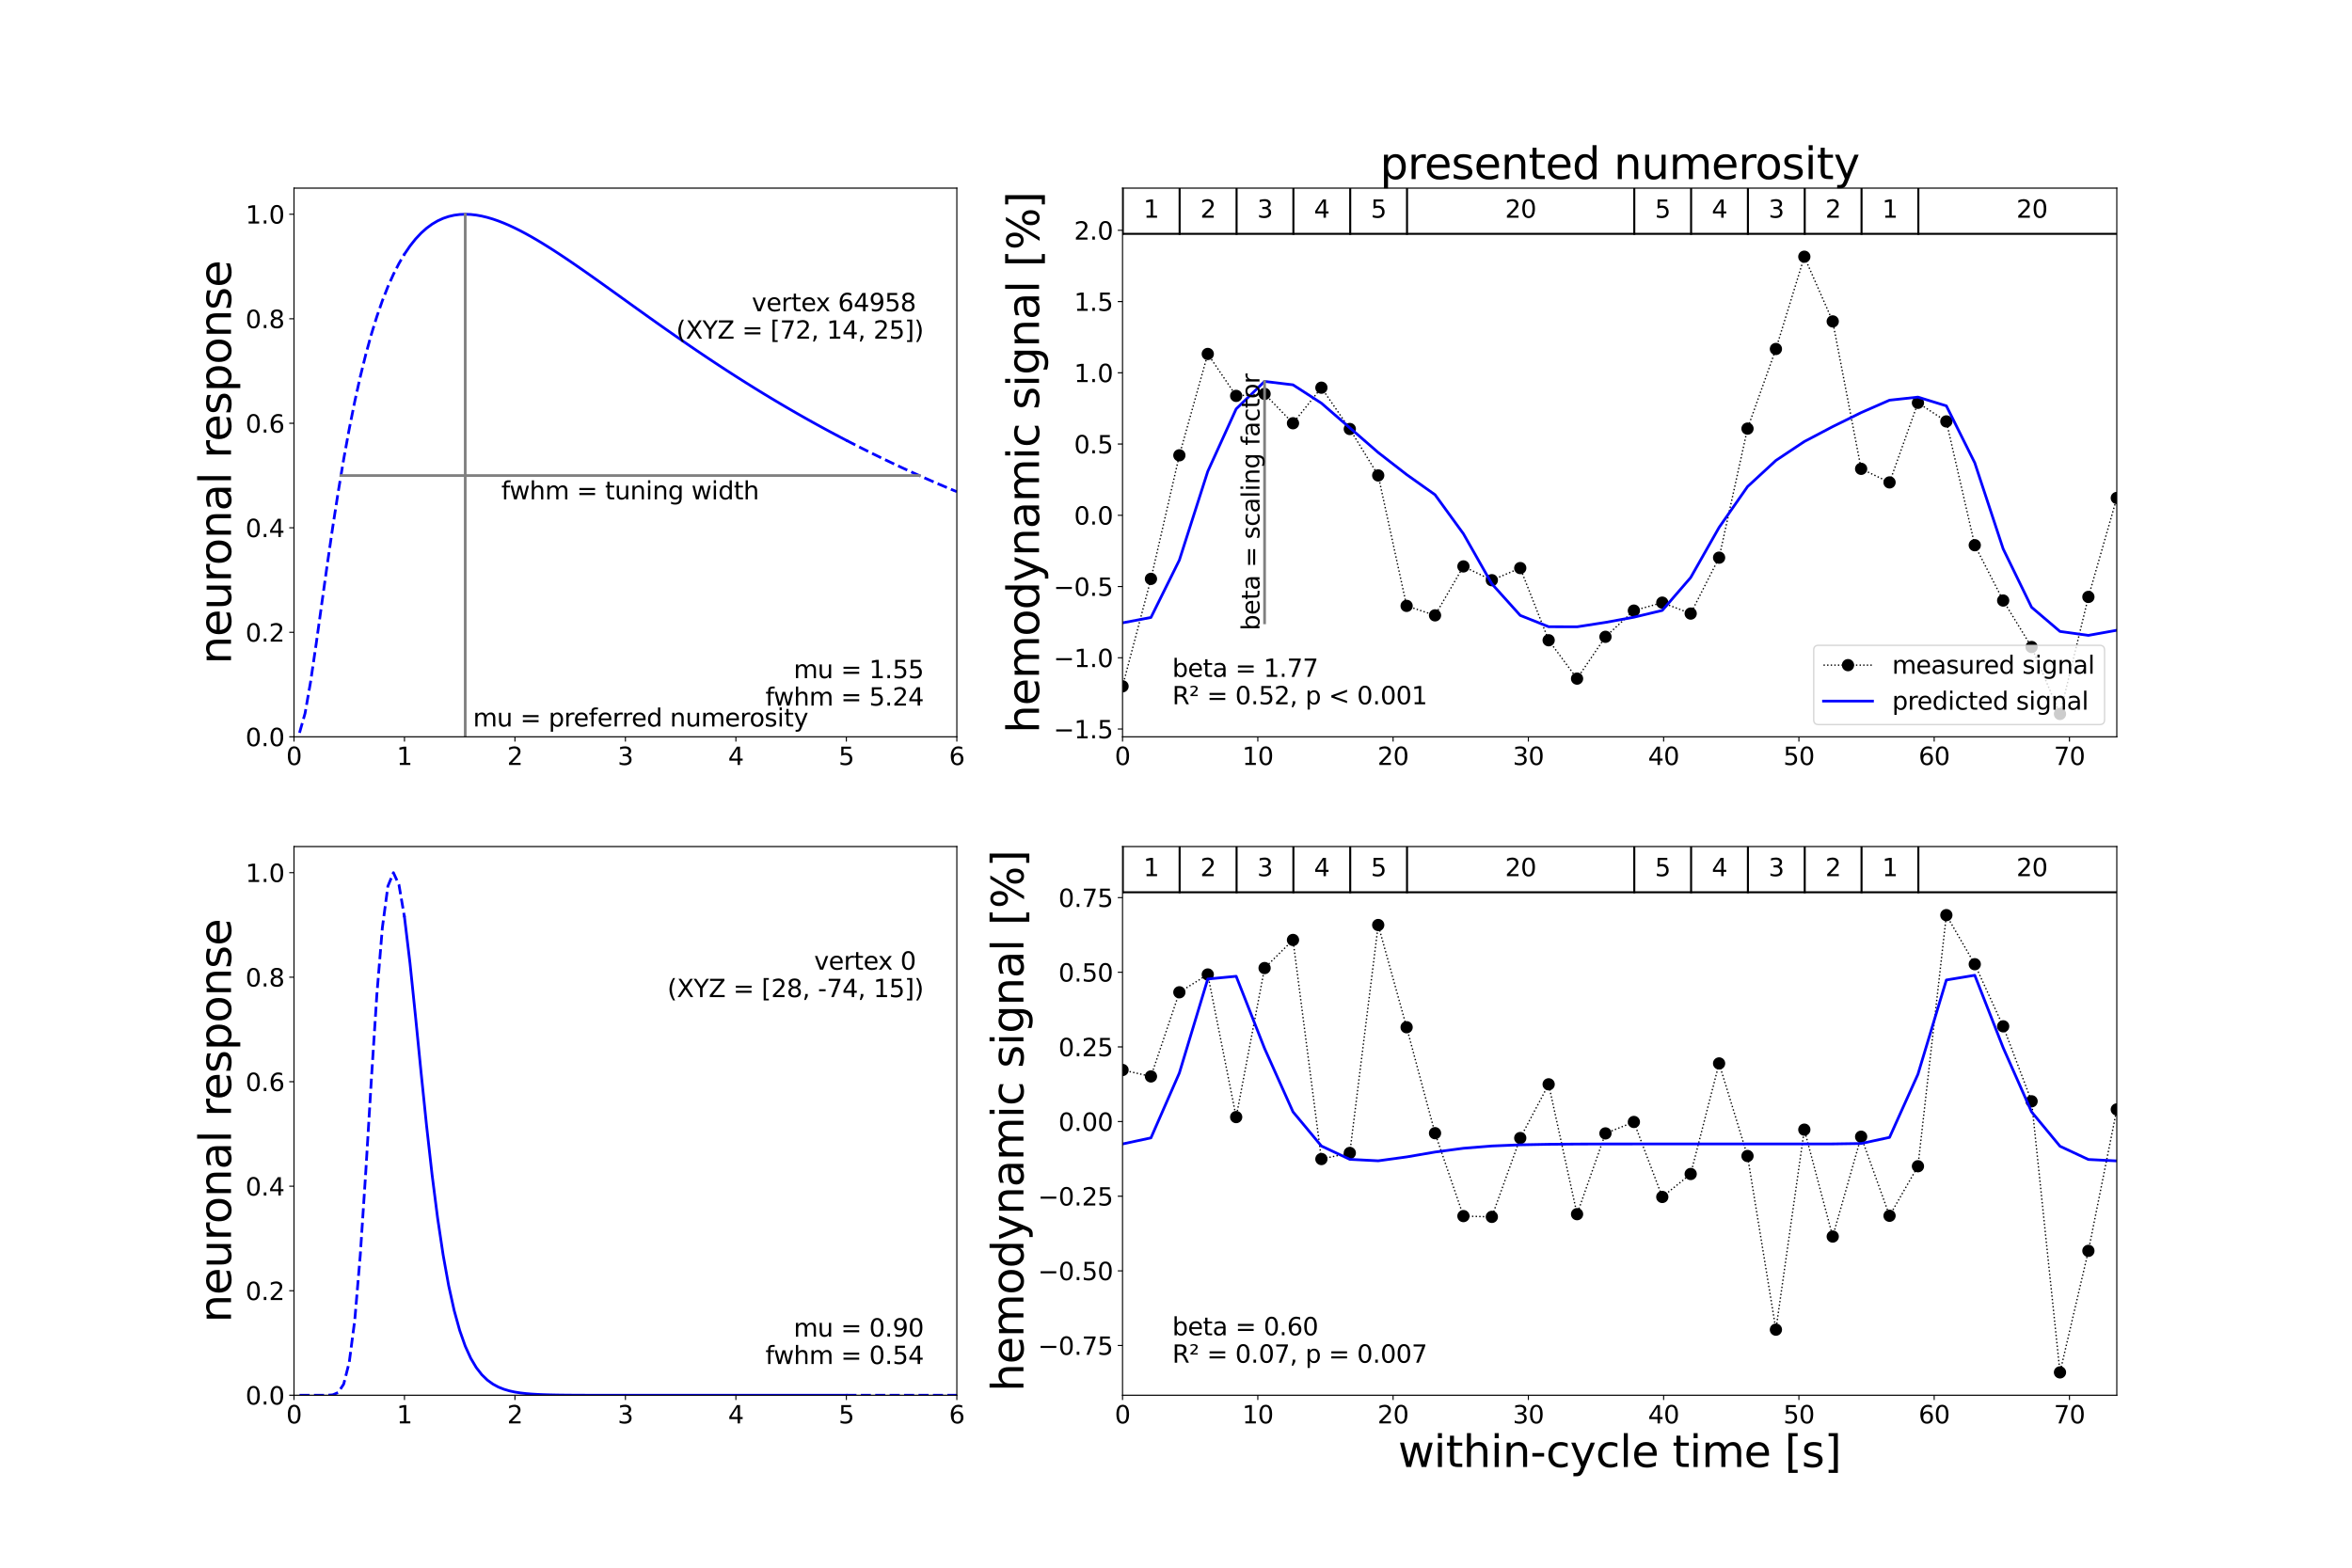 <?xml version="1.0" encoding="utf-8" standalone="no"?>
<!DOCTYPE svg PUBLIC "-//W3C//DTD SVG 1.1//EN"
  "http://www.w3.org/Graphics/SVG/1.1/DTD/svg11.dtd">
<svg xmlns:xlink="http://www.w3.org/1999/xlink" width="1728pt" height="1152pt" viewBox="0 0 1728 1152" xmlns="http://www.w3.org/2000/svg" version="1.1">
 <defs>
  <style type="text/css">*{stroke-linejoin: round; stroke-linecap: butt}</style>
 </defs>
 <g id="figure_1">
  <g id="patch_1">
   <path d="M 0 1152 
L 1728 1152 
L 1728 0 
L 0 0 
z
" style="fill: #ffffff"/>
  </g>
  <g id="axes_1">
   <g id="patch_2">
    <path d="M 216 541.44 
L 702.982 541.44 
L 702.982 138.24 
L 216 138.24 
z
" style="fill: #ffffff"/>
   </g>
   <g id="matplotlib.axis_1">
    <g id="xtick_1">
     <g id="line2d_1">
      <defs>
       <path id="me4ff245415" d="M 0 0 
L 0 3.5 
" style="stroke: #000000; stroke-width: 0.8"/>
      </defs>
      <g>
       <use xlink:href="#me4ff245415" x="216" y="541.44" style="stroke: #000000; stroke-width: 0.8"/>
      </g>
     </g>
     <g id="text_1">
      <!-- 0 -->
      <g transform="translate(210.274 562.117) scale(0.18 -0.18)">
       <defs>
        <path id="DejaVuSans-30" d="M 2034 4250 
Q 1547 4250 1301 3770 
Q 1056 3291 1056 2328 
Q 1056 1369 1301 889 
Q 1547 409 2034 409 
Q 2525 409 2770 889 
Q 3016 1369 3016 2328 
Q 3016 3291 2770 3770 
Q 2525 4250 2034 4250 
z
M 2034 4750 
Q 2819 4750 3233 4129 
Q 3647 3509 3647 2328 
Q 3647 1150 3233 529 
Q 2819 -91 2034 -91 
Q 1250 -91 836 529 
Q 422 1150 422 2328 
Q 422 3509 836 4129 
Q 1250 4750 2034 4750 
z
" transform="scale(0.016)"/>
       </defs>
       <use xlink:href="#DejaVuSans-30"/>
      </g>
     </g>
    </g>
    <g id="xtick_2">
     <g id="line2d_2">
      <g>
       <use xlink:href="#me4ff245415" x="297.164" y="541.44" style="stroke: #000000; stroke-width: 0.8"/>
      </g>
     </g>
     <g id="text_2">
      <!-- 1 -->
      <g transform="translate(291.437 562.117) scale(0.18 -0.18)">
       <defs>
        <path id="DejaVuSans-31" d="M 794 531 
L 1825 531 
L 1825 4091 
L 703 3866 
L 703 4441 
L 1819 4666 
L 2450 4666 
L 2450 531 
L 3481 531 
L 3481 0 
L 794 0 
L 794 531 
z
" transform="scale(0.016)"/>
       </defs>
       <use xlink:href="#DejaVuSans-31"/>
      </g>
     </g>
    </g>
    <g id="xtick_3">
     <g id="line2d_3">
      <g>
       <use xlink:href="#me4ff245415" x="378.327" y="541.44" style="stroke: #000000; stroke-width: 0.8"/>
      </g>
     </g>
     <g id="text_3">
      <!-- 2 -->
      <g transform="translate(372.601 562.117) scale(0.18 -0.18)">
       <defs>
        <path id="DejaVuSans-32" d="M 1228 531 
L 3431 531 
L 3431 0 
L 469 0 
L 469 531 
Q 828 903 1448 1529 
Q 2069 2156 2228 2338 
Q 2531 2678 2651 2914 
Q 2772 3150 2772 3378 
Q 2772 3750 2511 3984 
Q 2250 4219 1831 4219 
Q 1534 4219 1204 4116 
Q 875 4013 500 3803 
L 500 4441 
Q 881 4594 1212 4672 
Q 1544 4750 1819 4750 
Q 2544 4750 2975 4387 
Q 3406 4025 3406 3419 
Q 3406 3131 3298 2873 
Q 3191 2616 2906 2266 
Q 2828 2175 2409 1742 
Q 1991 1309 1228 531 
z
" transform="scale(0.016)"/>
       </defs>
       <use xlink:href="#DejaVuSans-32"/>
      </g>
     </g>
    </g>
    <g id="xtick_4">
     <g id="line2d_4">
      <g>
       <use xlink:href="#me4ff245415" x="459.491" y="541.44" style="stroke: #000000; stroke-width: 0.8"/>
      </g>
     </g>
     <g id="text_4">
      <!-- 3 -->
      <g transform="translate(453.765 562.117) scale(0.18 -0.18)">
       <defs>
        <path id="DejaVuSans-33" d="M 2597 2516 
Q 3050 2419 3304 2112 
Q 3559 1806 3559 1356 
Q 3559 666 3084 287 
Q 2609 -91 1734 -91 
Q 1441 -91 1130 -33 
Q 819 25 488 141 
L 488 750 
Q 750 597 1062 519 
Q 1375 441 1716 441 
Q 2309 441 2620 675 
Q 2931 909 2931 1356 
Q 2931 1769 2642 2001 
Q 2353 2234 1838 2234 
L 1294 2234 
L 1294 2753 
L 1863 2753 
Q 2328 2753 2575 2939 
Q 2822 3125 2822 3475 
Q 2822 3834 2567 4026 
Q 2313 4219 1838 4219 
Q 1578 4219 1281 4162 
Q 984 4106 628 3988 
L 628 4550 
Q 988 4650 1302 4700 
Q 1616 4750 1894 4750 
Q 2613 4750 3031 4423 
Q 3450 4097 3450 3541 
Q 3450 3153 3228 2886 
Q 3006 2619 2597 2516 
z
" transform="scale(0.016)"/>
       </defs>
       <use xlink:href="#DejaVuSans-33"/>
      </g>
     </g>
    </g>
    <g id="xtick_5">
     <g id="line2d_5">
      <g>
       <use xlink:href="#me4ff245415" x="540.655" y="541.44" style="stroke: #000000; stroke-width: 0.8"/>
      </g>
     </g>
     <g id="text_5">
      <!-- 4 -->
      <g transform="translate(534.928 562.117) scale(0.18 -0.18)">
       <defs>
        <path id="DejaVuSans-34" d="M 2419 4116 
L 825 1625 
L 2419 1625 
L 2419 4116 
z
M 2253 4666 
L 3047 4666 
L 3047 1625 
L 3713 1625 
L 3713 1100 
L 3047 1100 
L 3047 0 
L 2419 0 
L 2419 1100 
L 313 1100 
L 313 1709 
L 2253 4666 
z
" transform="scale(0.016)"/>
       </defs>
       <use xlink:href="#DejaVuSans-34"/>
      </g>
     </g>
    </g>
    <g id="xtick_6">
     <g id="line2d_6">
      <g>
       <use xlink:href="#me4ff245415" x="621.818" y="541.44" style="stroke: #000000; stroke-width: 0.8"/>
      </g>
     </g>
     <g id="text_6">
      <!-- 5 -->
      <g transform="translate(616.092 562.117) scale(0.18 -0.18)">
       <defs>
        <path id="DejaVuSans-35" d="M 691 4666 
L 3169 4666 
L 3169 4134 
L 1269 4134 
L 1269 2991 
Q 1406 3038 1543 3061 
Q 1681 3084 1819 3084 
Q 2600 3084 3056 2656 
Q 3513 2228 3513 1497 
Q 3513 744 3044 326 
Q 2575 -91 1722 -91 
Q 1428 -91 1123 -41 
Q 819 9 494 109 
L 494 744 
Q 775 591 1075 516 
Q 1375 441 1709 441 
Q 2250 441 2565 725 
Q 2881 1009 2881 1497 
Q 2881 1984 2565 2268 
Q 2250 2553 1709 2553 
Q 1456 2553 1204 2497 
Q 953 2441 691 2322 
L 691 4666 
z
" transform="scale(0.016)"/>
       </defs>
       <use xlink:href="#DejaVuSans-35"/>
      </g>
     </g>
    </g>
    <g id="xtick_7">
     <g id="line2d_7">
      <g>
       <use xlink:href="#me4ff245415" x="702.982" y="541.44" style="stroke: #000000; stroke-width: 0.8"/>
      </g>
     </g>
     <g id="text_7">
      <!-- 6 -->
      <g transform="translate(697.256 562.117) scale(0.18 -0.18)">
       <defs>
        <path id="DejaVuSans-36" d="M 2113 2584 
Q 1688 2584 1439 2293 
Q 1191 2003 1191 1497 
Q 1191 994 1439 701 
Q 1688 409 2113 409 
Q 2538 409 2786 701 
Q 3034 994 3034 1497 
Q 3034 2003 2786 2293 
Q 2538 2584 2113 2584 
z
M 3366 4563 
L 3366 3988 
Q 3128 4100 2886 4159 
Q 2644 4219 2406 4219 
Q 1781 4219 1451 3797 
Q 1122 3375 1075 2522 
Q 1259 2794 1537 2939 
Q 1816 3084 2150 3084 
Q 2853 3084 3261 2657 
Q 3669 2231 3669 1497 
Q 3669 778 3244 343 
Q 2819 -91 2113 -91 
Q 1303 -91 875 529 
Q 447 1150 447 2328 
Q 447 3434 972 4092 
Q 1497 4750 2381 4750 
Q 2619 4750 2861 4703 
Q 3103 4656 3366 4563 
z
" transform="scale(0.016)"/>
       </defs>
       <use xlink:href="#DejaVuSans-36"/>
      </g>
     </g>
    </g>
   </g>
   <g id="matplotlib.axis_2">
    <g id="ytick_1">
     <g id="line2d_8">
      <defs>
       <path id="m8879d9f0ba" d="M 0 0 
L -3.5 0 
" style="stroke: #000000; stroke-width: 0.8"/>
      </defs>
      <g>
       <use xlink:href="#m8879d9f0ba" x="216" y="541.44" style="stroke: #000000; stroke-width: 0.8"/>
      </g>
     </g>
     <g id="text_8">
      <!-- 0.0 -->
      <g transform="translate(180.374 548.279) scale(0.18 -0.18)">
       <defs>
        <path id="DejaVuSans-2e" d="M 684 794 
L 1344 794 
L 1344 0 
L 684 0 
L 684 794 
z
" transform="scale(0.016)"/>
       </defs>
       <use xlink:href="#DejaVuSans-30"/>
       <use xlink:href="#DejaVuSans-2e" x="63.623"/>
       <use xlink:href="#DejaVuSans-30" x="95.41"/>
      </g>
     </g>
    </g>
    <g id="ytick_2">
     <g id="line2d_9">
      <g>
       <use xlink:href="#m8879d9f0ba" x="216" y="464.64" style="stroke: #000000; stroke-width: 0.8"/>
      </g>
     </g>
     <g id="text_9">
      <!-- 0.2 -->
      <g transform="translate(180.374 471.479) scale(0.18 -0.18)">
       <use xlink:href="#DejaVuSans-30"/>
       <use xlink:href="#DejaVuSans-2e" x="63.623"/>
       <use xlink:href="#DejaVuSans-32" x="95.41"/>
      </g>
     </g>
    </g>
    <g id="ytick_3">
     <g id="line2d_10">
      <g>
       <use xlink:href="#m8879d9f0ba" x="216" y="387.84" style="stroke: #000000; stroke-width: 0.8"/>
      </g>
     </g>
     <g id="text_10">
      <!-- 0.4 -->
      <g transform="translate(180.374 394.679) scale(0.18 -0.18)">
       <use xlink:href="#DejaVuSans-30"/>
       <use xlink:href="#DejaVuSans-2e" x="63.623"/>
       <use xlink:href="#DejaVuSans-34" x="95.41"/>
      </g>
     </g>
    </g>
    <g id="ytick_4">
     <g id="line2d_11">
      <g>
       <use xlink:href="#m8879d9f0ba" x="216" y="311.04" style="stroke: #000000; stroke-width: 0.8"/>
      </g>
     </g>
     <g id="text_11">
      <!-- 0.6 -->
      <g transform="translate(180.374 317.879) scale(0.18 -0.18)">
       <use xlink:href="#DejaVuSans-30"/>
       <use xlink:href="#DejaVuSans-2e" x="63.623"/>
       <use xlink:href="#DejaVuSans-36" x="95.41"/>
      </g>
     </g>
    </g>
    <g id="ytick_5">
     <g id="line2d_12">
      <g>
       <use xlink:href="#m8879d9f0ba" x="216" y="234.24" style="stroke: #000000; stroke-width: 0.8"/>
      </g>
     </g>
     <g id="text_12">
      <!-- 0.8 -->
      <g transform="translate(180.374 241.079) scale(0.18 -0.18)">
       <defs>
        <path id="DejaVuSans-38" d="M 2034 2216 
Q 1584 2216 1326 1975 
Q 1069 1734 1069 1313 
Q 1069 891 1326 650 
Q 1584 409 2034 409 
Q 2484 409 2743 651 
Q 3003 894 3003 1313 
Q 3003 1734 2745 1975 
Q 2488 2216 2034 2216 
z
M 1403 2484 
Q 997 2584 770 2862 
Q 544 3141 544 3541 
Q 544 4100 942 4425 
Q 1341 4750 2034 4750 
Q 2731 4750 3128 4425 
Q 3525 4100 3525 3541 
Q 3525 3141 3298 2862 
Q 3072 2584 2669 2484 
Q 3125 2378 3379 2068 
Q 3634 1759 3634 1313 
Q 3634 634 3220 271 
Q 2806 -91 2034 -91 
Q 1263 -91 848 271 
Q 434 634 434 1313 
Q 434 1759 690 2068 
Q 947 2378 1403 2484 
z
M 1172 3481 
Q 1172 3119 1398 2916 
Q 1625 2713 2034 2713 
Q 2441 2713 2670 2916 
Q 2900 3119 2900 3481 
Q 2900 3844 2670 4047 
Q 2441 4250 2034 4250 
Q 1625 4250 1398 4047 
Q 1172 3844 1172 3481 
z
" transform="scale(0.016)"/>
       </defs>
       <use xlink:href="#DejaVuSans-30"/>
       <use xlink:href="#DejaVuSans-2e" x="63.623"/>
       <use xlink:href="#DejaVuSans-38" x="95.41"/>
      </g>
     </g>
    </g>
    <g id="ytick_6">
     <g id="line2d_13">
      <g>
       <use xlink:href="#m8879d9f0ba" x="216" y="157.44" style="stroke: #000000; stroke-width: 0.8"/>
      </g>
     </g>
     <g id="text_13">
      <!-- 1.0 -->
      <g transform="translate(180.374 164.279) scale(0.18 -0.18)">
       <use xlink:href="#DejaVuSans-31"/>
       <use xlink:href="#DejaVuSans-2e" x="63.623"/>
       <use xlink:href="#DejaVuSans-30" x="95.41"/>
      </g>
     </g>
    </g>
    <g id="text_14">
     <!-- neuronal response -->
     <g transform="translate(169.719 488.113) rotate(-90) scale(0.32 -0.32)">
      <defs>
       <path id="DejaVuSans-6e" d="M 3513 2113 
L 3513 0 
L 2938 0 
L 2938 2094 
Q 2938 2591 2744 2837 
Q 2550 3084 2163 3084 
Q 1697 3084 1428 2787 
Q 1159 2491 1159 1978 
L 1159 0 
L 581 0 
L 581 3500 
L 1159 3500 
L 1159 2956 
Q 1366 3272 1645 3428 
Q 1925 3584 2291 3584 
Q 2894 3584 3203 3211 
Q 3513 2838 3513 2113 
z
" transform="scale(0.016)"/>
       <path id="DejaVuSans-65" d="M 3597 1894 
L 3597 1613 
L 953 1613 
Q 991 1019 1311 708 
Q 1631 397 2203 397 
Q 2534 397 2845 478 
Q 3156 559 3463 722 
L 3463 178 
Q 3153 47 2828 -22 
Q 2503 -91 2169 -91 
Q 1331 -91 842 396 
Q 353 884 353 1716 
Q 353 2575 817 3079 
Q 1281 3584 2069 3584 
Q 2775 3584 3186 3129 
Q 3597 2675 3597 1894 
z
M 3022 2063 
Q 3016 2534 2758 2815 
Q 2500 3097 2075 3097 
Q 1594 3097 1305 2825 
Q 1016 2553 972 2059 
L 3022 2063 
z
" transform="scale(0.016)"/>
       <path id="DejaVuSans-75" d="M 544 1381 
L 544 3500 
L 1119 3500 
L 1119 1403 
Q 1119 906 1312 657 
Q 1506 409 1894 409 
Q 2359 409 2629 706 
Q 2900 1003 2900 1516 
L 2900 3500 
L 3475 3500 
L 3475 0 
L 2900 0 
L 2900 538 
Q 2691 219 2414 64 
Q 2138 -91 1772 -91 
Q 1169 -91 856 284 
Q 544 659 544 1381 
z
M 1991 3584 
L 1991 3584 
z
" transform="scale(0.016)"/>
       <path id="DejaVuSans-72" d="M 2631 2963 
Q 2534 3019 2420 3045 
Q 2306 3072 2169 3072 
Q 1681 3072 1420 2755 
Q 1159 2438 1159 1844 
L 1159 0 
L 581 0 
L 581 3500 
L 1159 3500 
L 1159 2956 
Q 1341 3275 1631 3429 
Q 1922 3584 2338 3584 
Q 2397 3584 2469 3576 
Q 2541 3569 2628 3553 
L 2631 2963 
z
" transform="scale(0.016)"/>
       <path id="DejaVuSans-6f" d="M 1959 3097 
Q 1497 3097 1228 2736 
Q 959 2375 959 1747 
Q 959 1119 1226 758 
Q 1494 397 1959 397 
Q 2419 397 2687 759 
Q 2956 1122 2956 1747 
Q 2956 2369 2687 2733 
Q 2419 3097 1959 3097 
z
M 1959 3584 
Q 2709 3584 3137 3096 
Q 3566 2609 3566 1747 
Q 3566 888 3137 398 
Q 2709 -91 1959 -91 
Q 1206 -91 779 398 
Q 353 888 353 1747 
Q 353 2609 779 3096 
Q 1206 3584 1959 3584 
z
" transform="scale(0.016)"/>
       <path id="DejaVuSans-61" d="M 2194 1759 
Q 1497 1759 1228 1600 
Q 959 1441 959 1056 
Q 959 750 1161 570 
Q 1363 391 1709 391 
Q 2188 391 2477 730 
Q 2766 1069 2766 1631 
L 2766 1759 
L 2194 1759 
z
M 3341 1997 
L 3341 0 
L 2766 0 
L 2766 531 
Q 2569 213 2275 61 
Q 1981 -91 1556 -91 
Q 1019 -91 701 211 
Q 384 513 384 1019 
Q 384 1609 779 1909 
Q 1175 2209 1959 2209 
L 2766 2209 
L 2766 2266 
Q 2766 2663 2505 2880 
Q 2244 3097 1772 3097 
Q 1472 3097 1187 3025 
Q 903 2953 641 2809 
L 641 3341 
Q 956 3463 1253 3523 
Q 1550 3584 1831 3584 
Q 2591 3584 2966 3190 
Q 3341 2797 3341 1997 
z
" transform="scale(0.016)"/>
       <path id="DejaVuSans-6c" d="M 603 4863 
L 1178 4863 
L 1178 0 
L 603 0 
L 603 4863 
z
" transform="scale(0.016)"/>
       <path id="DejaVuSans-20" transform="scale(0.016)"/>
       <path id="DejaVuSans-73" d="M 2834 3397 
L 2834 2853 
Q 2591 2978 2328 3040 
Q 2066 3103 1784 3103 
Q 1356 3103 1142 2972 
Q 928 2841 928 2578 
Q 928 2378 1081 2264 
Q 1234 2150 1697 2047 
L 1894 2003 
Q 2506 1872 2764 1633 
Q 3022 1394 3022 966 
Q 3022 478 2636 193 
Q 2250 -91 1575 -91 
Q 1294 -91 989 -36 
Q 684 19 347 128 
L 347 722 
Q 666 556 975 473 
Q 1284 391 1588 391 
Q 1994 391 2212 530 
Q 2431 669 2431 922 
Q 2431 1156 2273 1281 
Q 2116 1406 1581 1522 
L 1381 1569 
Q 847 1681 609 1914 
Q 372 2147 372 2553 
Q 372 3047 722 3315 
Q 1072 3584 1716 3584 
Q 2034 3584 2315 3537 
Q 2597 3491 2834 3397 
z
" transform="scale(0.016)"/>
       <path id="DejaVuSans-70" d="M 1159 525 
L 1159 -1331 
L 581 -1331 
L 581 3500 
L 1159 3500 
L 1159 2969 
Q 1341 3281 1617 3432 
Q 1894 3584 2278 3584 
Q 2916 3584 3314 3078 
Q 3713 2572 3713 1747 
Q 3713 922 3314 415 
Q 2916 -91 2278 -91 
Q 1894 -91 1617 61 
Q 1341 213 1159 525 
z
M 3116 1747 
Q 3116 2381 2855 2742 
Q 2594 3103 2138 3103 
Q 1681 3103 1420 2742 
Q 1159 2381 1159 1747 
Q 1159 1113 1420 752 
Q 1681 391 2138 391 
Q 2594 391 2855 752 
Q 3116 1113 3116 1747 
z
" transform="scale(0.016)"/>
      </defs>
      <use xlink:href="#DejaVuSans-6e"/>
      <use xlink:href="#DejaVuSans-65" x="63.379"/>
      <use xlink:href="#DejaVuSans-75" x="124.902"/>
      <use xlink:href="#DejaVuSans-72" x="188.281"/>
      <use xlink:href="#DejaVuSans-6f" x="227.145"/>
      <use xlink:href="#DejaVuSans-6e" x="288.326"/>
      <use xlink:href="#DejaVuSans-61" x="351.705"/>
      <use xlink:href="#DejaVuSans-6c" x="412.984"/>
      <use xlink:href="#DejaVuSans-20" x="440.768"/>
      <use xlink:href="#DejaVuSans-72" x="472.555"/>
      <use xlink:href="#DejaVuSans-65" x="511.418"/>
      <use xlink:href="#DejaVuSans-73" x="572.941"/>
      <use xlink:href="#DejaVuSans-70" x="625.041"/>
      <use xlink:href="#DejaVuSans-6f" x="688.518"/>
      <use xlink:href="#DejaVuSans-6e" x="749.699"/>
      <use xlink:href="#DejaVuSans-73" x="813.078"/>
      <use xlink:href="#DejaVuSans-65" x="865.178"/>
     </g>
    </g>
   </g>
   <g id="line2d_14">
    <path d="M 220.058 538.502 
L 224.116 524.215 
L 228.175 501.118 
L 232.233 473.546 
L 236.291 444.411 
L 240.349 415.451 
L 244.407 387.649 
L 248.465 361.531 
L 252.524 337.348 
L 256.582 315.182 
L 260.64 295.018 
L 264.698 276.786 
L 268.756 260.382 
L 272.815 245.689 
L 276.873 232.584 
L 280.931 220.942 
L 284.989 210.646 
L 289.047 201.583 
L 293.105 193.647 
L 297.164 186.739 
" clip-path="url(#p54054d0f2a)" style="fill: none; stroke-dasharray: 7.4,3.2; stroke-dashoffset: 0; stroke: #0000ff; stroke-width: 2"/>
   </g>
   <g id="line2d_15">
    <path d="M 621.818 323.586 
L 625.876 325.683 
L 629.935 327.756 
L 633.993 329.807 
L 638.051 331.834 
L 642.109 333.839 
L 646.167 335.821 
L 650.225 337.781 
L 654.284 339.719 
L 658.342 341.635 
L 662.4 343.529 
L 666.458 345.401 
L 670.516 347.252 
L 674.575 349.083 
L 678.633 350.892 
L 682.691 352.68 
L 686.749 354.449 
L 690.807 356.197 
L 694.865 357.925 
L 698.924 359.633 
L 702.982 361.322 
" clip-path="url(#p54054d0f2a)" style="fill: none; stroke-dasharray: 7.4,3.2; stroke-dashoffset: 0; stroke: #0000ff; stroke-width: 2"/>
   </g>
   <g id="line2d_16">
    <path d="M 297.164 186.739 
L 301.222 180.77 
L 305.28 175.656 
L 309.338 171.321 
L 313.396 167.694 
L 317.455 164.713 
L 321.513 162.318 
L 325.571 160.457 
L 329.629 159.08 
L 333.687 158.145 
L 337.745 157.611 
L 341.804 157.44 
L 345.862 157.6 
L 349.92 158.06 
L 353.978 158.792 
L 358.036 159.77 
L 362.095 160.972 
L 366.153 162.375 
L 370.211 163.962 
L 374.269 165.713 
L 378.327 167.612 
L 382.385 169.646 
L 386.444 171.799 
L 390.502 174.059 
L 394.56 176.416 
L 398.618 178.858 
L 402.676 181.376 
L 406.735 183.961 
L 410.793 186.606 
L 414.851 189.301 
L 418.909 192.042 
L 422.967 194.821 
L 427.025 197.633 
L 431.084 200.472 
L 435.142 203.334 
L 439.2 206.215 
L 443.258 209.109 
L 447.316 212.014 
L 451.375 214.926 
L 455.433 217.843 
L 459.491 220.76 
L 463.549 223.676 
L 467.607 226.587 
L 471.665 229.493 
L 475.724 232.391 
L 479.782 235.279 
L 483.84 238.155 
L 487.898 241.018 
L 491.956 243.866 
L 496.015 246.699 
L 500.073 249.515 
L 504.131 252.314 
L 508.189 255.093 
L 512.247 257.853 
L 516.305 260.592 
L 520.364 263.311 
L 524.422 266.008 
L 528.48 268.683 
L 532.538 271.335 
L 536.596 273.964 
L 540.655 276.57 
L 544.713 279.152 
L 548.771 281.711 
L 552.829 284.245 
L 556.887 286.755 
L 560.945 289.241 
L 565.004 291.702 
L 569.062 294.138 
L 573.12 296.55 
L 577.178 298.937 
L 581.236 301.3 
L 585.295 303.638 
L 589.353 305.952 
L 593.411 308.241 
L 597.469 310.505 
L 601.527 312.745 
L 605.585 314.961 
L 609.644 317.153 
L 613.702 319.321 
L 617.76 321.465 
L 621.818 323.586 
" clip-path="url(#p54054d0f2a)" style="fill: none; stroke: #0000ff; stroke-width: 2; stroke-linecap: square"/>
   </g>
   <g id="line2d_17">
    <path d="M 341.804 541.44 
L 341.804 157.44 
" clip-path="url(#p54054d0f2a)" style="fill: none; stroke: #808080; stroke-width: 2; stroke-linecap: square"/>
   </g>
   <g id="line2d_18">
    <path d="M 250.453 349.44 
L 675.373 349.44 
" clip-path="url(#p54054d0f2a)" style="fill: none; stroke: #808080; stroke-width: 2; stroke-linecap: square"/>
   </g>
   <g id="patch_3">
    <path d="M 216 541.44 
L 216 138.24 
" style="fill: none; stroke: #000000; stroke-width: 0.8; stroke-linejoin: miter; stroke-linecap: square"/>
   </g>
   <g id="patch_4">
    <path d="M 702.982 541.44 
L 702.982 138.24 
" style="fill: none; stroke: #000000; stroke-width: 0.8; stroke-linejoin: miter; stroke-linecap: square"/>
   </g>
   <g id="patch_5">
    <path d="M 216 541.44 
L 702.982 541.44 
" style="fill: none; stroke: #000000; stroke-width: 0.8; stroke-linejoin: miter; stroke-linecap: square"/>
   </g>
   <g id="patch_6">
    <path d="M 216 138.24 
L 702.982 138.24 
" style="fill: none; stroke: #000000; stroke-width: 0.8; stroke-linejoin: miter; stroke-linecap: square"/>
   </g>
   <g id="text_15">
    <!--  mu = preferred numerosity -->
    <g transform="translate(341.804 533.857) scale(0.18 -0.18)">
     <defs>
      <path id="DejaVuSans-6d" d="M 3328 2828 
Q 3544 3216 3844 3400 
Q 4144 3584 4550 3584 
Q 5097 3584 5394 3201 
Q 5691 2819 5691 2113 
L 5691 0 
L 5113 0 
L 5113 2094 
Q 5113 2597 4934 2840 
Q 4756 3084 4391 3084 
Q 3944 3084 3684 2787 
Q 3425 2491 3425 1978 
L 3425 0 
L 2847 0 
L 2847 2094 
Q 2847 2600 2669 2842 
Q 2491 3084 2119 3084 
Q 1678 3084 1418 2786 
Q 1159 2488 1159 1978 
L 1159 0 
L 581 0 
L 581 3500 
L 1159 3500 
L 1159 2956 
Q 1356 3278 1631 3431 
Q 1906 3584 2284 3584 
Q 2666 3584 2933 3390 
Q 3200 3197 3328 2828 
z
" transform="scale(0.016)"/>
      <path id="DejaVuSans-3d" d="M 678 2906 
L 4684 2906 
L 4684 2381 
L 678 2381 
L 678 2906 
z
M 678 1631 
L 4684 1631 
L 4684 1100 
L 678 1100 
L 678 1631 
z
" transform="scale(0.016)"/>
      <path id="DejaVuSans-66" d="M 2375 4863 
L 2375 4384 
L 1825 4384 
Q 1516 4384 1395 4259 
Q 1275 4134 1275 3809 
L 1275 3500 
L 2222 3500 
L 2222 3053 
L 1275 3053 
L 1275 0 
L 697 0 
L 697 3053 
L 147 3053 
L 147 3500 
L 697 3500 
L 697 3744 
Q 697 4328 969 4595 
Q 1241 4863 1831 4863 
L 2375 4863 
z
" transform="scale(0.016)"/>
      <path id="DejaVuSans-64" d="M 2906 2969 
L 2906 4863 
L 3481 4863 
L 3481 0 
L 2906 0 
L 2906 525 
Q 2725 213 2448 61 
Q 2172 -91 1784 -91 
Q 1150 -91 751 415 
Q 353 922 353 1747 
Q 353 2572 751 3078 
Q 1150 3584 1784 3584 
Q 2172 3584 2448 3432 
Q 2725 3281 2906 2969 
z
M 947 1747 
Q 947 1113 1208 752 
Q 1469 391 1925 391 
Q 2381 391 2643 752 
Q 2906 1113 2906 1747 
Q 2906 2381 2643 2742 
Q 2381 3103 1925 3103 
Q 1469 3103 1208 2742 
Q 947 2381 947 1747 
z
" transform="scale(0.016)"/>
      <path id="DejaVuSans-69" d="M 603 3500 
L 1178 3500 
L 1178 0 
L 603 0 
L 603 3500 
z
M 603 4863 
L 1178 4863 
L 1178 4134 
L 603 4134 
L 603 4863 
z
" transform="scale(0.016)"/>
      <path id="DejaVuSans-74" d="M 1172 4494 
L 1172 3500 
L 2356 3500 
L 2356 3053 
L 1172 3053 
L 1172 1153 
Q 1172 725 1289 603 
Q 1406 481 1766 481 
L 2356 481 
L 2356 0 
L 1766 0 
Q 1100 0 847 248 
Q 594 497 594 1153 
L 594 3053 
L 172 3053 
L 172 3500 
L 594 3500 
L 594 4494 
L 1172 4494 
z
" transform="scale(0.016)"/>
      <path id="DejaVuSans-79" d="M 2059 -325 
Q 1816 -950 1584 -1140 
Q 1353 -1331 966 -1331 
L 506 -1331 
L 506 -850 
L 844 -850 
Q 1081 -850 1212 -737 
Q 1344 -625 1503 -206 
L 1606 56 
L 191 3500 
L 800 3500 
L 1894 763 
L 2988 3500 
L 3597 3500 
L 2059 -325 
z
" transform="scale(0.016)"/>
     </defs>
     <use xlink:href="#DejaVuSans-20"/>
     <use xlink:href="#DejaVuSans-6d" x="31.787"/>
     <use xlink:href="#DejaVuSans-75" x="129.199"/>
     <use xlink:href="#DejaVuSans-20" x="192.578"/>
     <use xlink:href="#DejaVuSans-3d" x="224.365"/>
     <use xlink:href="#DejaVuSans-20" x="308.154"/>
     <use xlink:href="#DejaVuSans-70" x="339.941"/>
     <use xlink:href="#DejaVuSans-72" x="403.418"/>
     <use xlink:href="#DejaVuSans-65" x="442.281"/>
     <use xlink:href="#DejaVuSans-66" x="503.805"/>
     <use xlink:href="#DejaVuSans-65" x="539.01"/>
     <use xlink:href="#DejaVuSans-72" x="600.533"/>
     <use xlink:href="#DejaVuSans-72" x="639.896"/>
     <use xlink:href="#DejaVuSans-65" x="678.76"/>
     <use xlink:href="#DejaVuSans-64" x="740.283"/>
     <use xlink:href="#DejaVuSans-20" x="803.76"/>
     <use xlink:href="#DejaVuSans-6e" x="835.547"/>
     <use xlink:href="#DejaVuSans-75" x="898.926"/>
     <use xlink:href="#DejaVuSans-6d" x="962.305"/>
     <use xlink:href="#DejaVuSans-65" x="1059.717"/>
     <use xlink:href="#DejaVuSans-72" x="1121.24"/>
     <use xlink:href="#DejaVuSans-6f" x="1160.104"/>
     <use xlink:href="#DejaVuSans-73" x="1221.285"/>
     <use xlink:href="#DejaVuSans-69" x="1273.385"/>
     <use xlink:href="#DejaVuSans-74" x="1301.168"/>
     <use xlink:href="#DejaVuSans-79" x="1340.377"/>
    </g>
   </g>
   <g id="text_16">
    <!-- fwhm = tuning width -->
    <g transform="translate(368.289 366.957) scale(0.18 -0.18)">
     <defs>
      <path id="DejaVuSans-77" d="M 269 3500 
L 844 3500 
L 1563 769 
L 2278 3500 
L 2956 3500 
L 3675 769 
L 4391 3500 
L 4966 3500 
L 4050 0 
L 3372 0 
L 2619 2869 
L 1863 0 
L 1184 0 
L 269 3500 
z
" transform="scale(0.016)"/>
      <path id="DejaVuSans-68" d="M 3513 2113 
L 3513 0 
L 2938 0 
L 2938 2094 
Q 2938 2591 2744 2837 
Q 2550 3084 2163 3084 
Q 1697 3084 1428 2787 
Q 1159 2491 1159 1978 
L 1159 0 
L 581 0 
L 581 4863 
L 1159 4863 
L 1159 2956 
Q 1366 3272 1645 3428 
Q 1925 3584 2291 3584 
Q 2894 3584 3203 3211 
Q 3513 2838 3513 2113 
z
" transform="scale(0.016)"/>
      <path id="DejaVuSans-67" d="M 2906 1791 
Q 2906 2416 2648 2759 
Q 2391 3103 1925 3103 
Q 1463 3103 1205 2759 
Q 947 2416 947 1791 
Q 947 1169 1205 825 
Q 1463 481 1925 481 
Q 2391 481 2648 825 
Q 2906 1169 2906 1791 
z
M 3481 434 
Q 3481 -459 3084 -895 
Q 2688 -1331 1869 -1331 
Q 1566 -1331 1297 -1286 
Q 1028 -1241 775 -1147 
L 775 -588 
Q 1028 -725 1275 -790 
Q 1522 -856 1778 -856 
Q 2344 -856 2625 -561 
Q 2906 -266 2906 331 
L 2906 616 
Q 2728 306 2450 153 
Q 2172 0 1784 0 
Q 1141 0 747 490 
Q 353 981 353 1791 
Q 353 2603 747 3093 
Q 1141 3584 1784 3584 
Q 2172 3584 2450 3431 
Q 2728 3278 2906 2969 
L 2906 3500 
L 3481 3500 
L 3481 434 
z
" transform="scale(0.016)"/>
     </defs>
     <use xlink:href="#DejaVuSans-66"/>
     <use xlink:href="#DejaVuSans-77" x="33.455"/>
     <use xlink:href="#DejaVuSans-68" x="115.242"/>
     <use xlink:href="#DejaVuSans-6d" x="178.621"/>
     <use xlink:href="#DejaVuSans-20" x="276.033"/>
     <use xlink:href="#DejaVuSans-3d" x="307.82"/>
     <use xlink:href="#DejaVuSans-20" x="391.609"/>
     <use xlink:href="#DejaVuSans-74" x="423.396"/>
     <use xlink:href="#DejaVuSans-75" x="462.605"/>
     <use xlink:href="#DejaVuSans-6e" x="525.984"/>
     <use xlink:href="#DejaVuSans-69" x="589.363"/>
     <use xlink:href="#DejaVuSans-6e" x="617.146"/>
     <use xlink:href="#DejaVuSans-67" x="680.525"/>
     <use xlink:href="#DejaVuSans-20" x="744.002"/>
     <use xlink:href="#DejaVuSans-77" x="775.789"/>
     <use xlink:href="#DejaVuSans-69" x="857.576"/>
     <use xlink:href="#DejaVuSans-64" x="885.359"/>
     <use xlink:href="#DejaVuSans-74" x="948.836"/>
     <use xlink:href="#DejaVuSans-68" x="988.045"/>
    </g>
   </g>
   <g id="text_17">
    <!-- vertex 64958  -->
    <g transform="translate(552.329 228.717) scale(0.18 -0.18)">
     <defs>
      <path id="DejaVuSans-76" d="M 191 3500 
L 800 3500 
L 1894 563 
L 2988 3500 
L 3597 3500 
L 2284 0 
L 1503 0 
L 191 3500 
z
" transform="scale(0.016)"/>
      <path id="DejaVuSans-78" d="M 3513 3500 
L 2247 1797 
L 3578 0 
L 2900 0 
L 1881 1375 
L 863 0 
L 184 0 
L 1544 1831 
L 300 3500 
L 978 3500 
L 1906 2253 
L 2834 3500 
L 3513 3500 
z
" transform="scale(0.016)"/>
      <path id="DejaVuSans-39" d="M 703 97 
L 703 672 
Q 941 559 1184 500 
Q 1428 441 1663 441 
Q 2288 441 2617 861 
Q 2947 1281 2994 2138 
Q 2813 1869 2534 1725 
Q 2256 1581 1919 1581 
Q 1219 1581 811 2004 
Q 403 2428 403 3163 
Q 403 3881 828 4315 
Q 1253 4750 1959 4750 
Q 2769 4750 3195 4129 
Q 3622 3509 3622 2328 
Q 3622 1225 3098 567 
Q 2575 -91 1691 -91 
Q 1453 -91 1209 -44 
Q 966 3 703 97 
z
M 1959 2075 
Q 2384 2075 2632 2365 
Q 2881 2656 2881 3163 
Q 2881 3666 2632 3958 
Q 2384 4250 1959 4250 
Q 1534 4250 1286 3958 
Q 1038 3666 1038 3163 
Q 1038 2656 1286 2365 
Q 1534 2075 1959 2075 
z
" transform="scale(0.016)"/>
     </defs>
     <use xlink:href="#DejaVuSans-76"/>
     <use xlink:href="#DejaVuSans-65" x="59.18"/>
     <use xlink:href="#DejaVuSans-72" x="120.703"/>
     <use xlink:href="#DejaVuSans-74" x="161.816"/>
     <use xlink:href="#DejaVuSans-65" x="201.025"/>
     <use xlink:href="#DejaVuSans-78" x="260.799"/>
     <use xlink:href="#DejaVuSans-20" x="319.979"/>
     <use xlink:href="#DejaVuSans-36" x="351.766"/>
     <use xlink:href="#DejaVuSans-34" x="415.389"/>
     <use xlink:href="#DejaVuSans-39" x="479.012"/>
     <use xlink:href="#DejaVuSans-35" x="542.635"/>
     <use xlink:href="#DejaVuSans-38" x="606.258"/>
     <use xlink:href="#DejaVuSans-20" x="669.881"/>
    </g>
    <!-- (XYZ = [72, 14, 25]) -->
    <g transform="translate(496.765 248.873) scale(0.18 -0.18)">
     <defs>
      <path id="DejaVuSans-28" d="M 1984 4856 
Q 1566 4138 1362 3434 
Q 1159 2731 1159 2009 
Q 1159 1288 1364 580 
Q 1569 -128 1984 -844 
L 1484 -844 
Q 1016 -109 783 600 
Q 550 1309 550 2009 
Q 550 2706 781 3412 
Q 1013 4119 1484 4856 
L 1984 4856 
z
" transform="scale(0.016)"/>
      <path id="DejaVuSans-58" d="M 403 4666 
L 1081 4666 
L 2241 2931 
L 3406 4666 
L 4084 4666 
L 2584 2425 
L 4184 0 
L 3506 0 
L 2194 1984 
L 872 0 
L 191 0 
L 1856 2491 
L 403 4666 
z
" transform="scale(0.016)"/>
      <path id="DejaVuSans-59" d="M -13 4666 
L 666 4666 
L 1959 2747 
L 3244 4666 
L 3922 4666 
L 2272 2222 
L 2272 0 
L 1638 0 
L 1638 2222 
L -13 4666 
z
" transform="scale(0.016)"/>
      <path id="DejaVuSans-5a" d="M 359 4666 
L 4025 4666 
L 4025 4184 
L 1075 531 
L 4097 531 
L 4097 0 
L 288 0 
L 288 481 
L 3238 4134 
L 359 4134 
L 359 4666 
z
" transform="scale(0.016)"/>
      <path id="DejaVuSans-5b" d="M 550 4863 
L 1875 4863 
L 1875 4416 
L 1125 4416 
L 1125 -397 
L 1875 -397 
L 1875 -844 
L 550 -844 
L 550 4863 
z
" transform="scale(0.016)"/>
      <path id="DejaVuSans-37" d="M 525 4666 
L 3525 4666 
L 3525 4397 
L 1831 0 
L 1172 0 
L 2766 4134 
L 525 4134 
L 525 4666 
z
" transform="scale(0.016)"/>
      <path id="DejaVuSans-2c" d="M 750 794 
L 1409 794 
L 1409 256 
L 897 -744 
L 494 -744 
L 750 256 
L 750 794 
z
" transform="scale(0.016)"/>
      <path id="DejaVuSans-5d" d="M 1947 4863 
L 1947 -844 
L 622 -844 
L 622 -397 
L 1369 -397 
L 1369 4416 
L 622 4416 
L 622 4863 
L 1947 4863 
z
" transform="scale(0.016)"/>
      <path id="DejaVuSans-29" d="M 513 4856 
L 1013 4856 
Q 1481 4119 1714 3412 
Q 1947 2706 1947 2009 
Q 1947 1309 1714 600 
Q 1481 -109 1013 -844 
L 513 -844 
Q 928 -128 1133 580 
Q 1338 1288 1338 2009 
Q 1338 2731 1133 3434 
Q 928 4138 513 4856 
z
" transform="scale(0.016)"/>
     </defs>
     <use xlink:href="#DejaVuSans-28"/>
     <use xlink:href="#DejaVuSans-58" x="39.014"/>
     <use xlink:href="#DejaVuSans-59" x="107.52"/>
     <use xlink:href="#DejaVuSans-5a" x="168.604"/>
     <use xlink:href="#DejaVuSans-20" x="237.109"/>
     <use xlink:href="#DejaVuSans-3d" x="268.896"/>
     <use xlink:href="#DejaVuSans-20" x="352.686"/>
     <use xlink:href="#DejaVuSans-5b" x="384.473"/>
     <use xlink:href="#DejaVuSans-37" x="423.486"/>
     <use xlink:href="#DejaVuSans-32" x="487.109"/>
     <use xlink:href="#DejaVuSans-2c" x="550.732"/>
     <use xlink:href="#DejaVuSans-20" x="582.52"/>
     <use xlink:href="#DejaVuSans-31" x="614.307"/>
     <use xlink:href="#DejaVuSans-34" x="677.93"/>
     <use xlink:href="#DejaVuSans-2c" x="741.553"/>
     <use xlink:href="#DejaVuSans-20" x="773.34"/>
     <use xlink:href="#DejaVuSans-32" x="805.127"/>
     <use xlink:href="#DejaVuSans-35" x="868.75"/>
     <use xlink:href="#DejaVuSans-5d" x="932.373"/>
     <use xlink:href="#DejaVuSans-29" x="971.387"/>
    </g>
   </g>
   <g id="text_18">
    <!-- mu = 1.55 -->
    <g transform="translate(583.089 498.341) scale(0.18 -0.18)">
     <use xlink:href="#DejaVuSans-6d"/>
     <use xlink:href="#DejaVuSans-75" x="97.412"/>
     <use xlink:href="#DejaVuSans-20" x="160.791"/>
     <use xlink:href="#DejaVuSans-3d" x="192.578"/>
     <use xlink:href="#DejaVuSans-20" x="276.367"/>
     <use xlink:href="#DejaVuSans-31" x="308.154"/>
     <use xlink:href="#DejaVuSans-2e" x="371.777"/>
     <use xlink:href="#DejaVuSans-35" x="403.564"/>
     <use xlink:href="#DejaVuSans-35" x="467.188"/>
    </g>
    <!--  fwhm = 5.24 -->
    <g transform="translate(556.626 518.497) scale(0.18 -0.18)">
     <use xlink:href="#DejaVuSans-20"/>
     <use xlink:href="#DejaVuSans-66" x="31.787"/>
     <use xlink:href="#DejaVuSans-77" x="65.242"/>
     <use xlink:href="#DejaVuSans-68" x="147.029"/>
     <use xlink:href="#DejaVuSans-6d" x="210.408"/>
     <use xlink:href="#DejaVuSans-20" x="307.82"/>
     <use xlink:href="#DejaVuSans-3d" x="339.607"/>
     <use xlink:href="#DejaVuSans-20" x="423.396"/>
     <use xlink:href="#DejaVuSans-35" x="455.184"/>
     <use xlink:href="#DejaVuSans-2e" x="518.807"/>
     <use xlink:href="#DejaVuSans-32" x="550.594"/>
     <use xlink:href="#DejaVuSans-34" x="614.217"/>
    </g>
   </g>
  </g>
  <g id="axes_2">
   <g id="patch_7">
    <path d="M 824.727 541.44 
L 1555.2 541.44 
L 1555.2 138.24 
L 824.727 138.24 
z
" style="fill: #ffffff"/>
   </g>
   <g id="matplotlib.axis_3">
    <g id="xtick_8">
     <g id="line2d_19">
      <g>
       <use xlink:href="#me4ff245415" x="824.727" y="541.44" style="stroke: #000000; stroke-width: 0.8"/>
      </g>
     </g>
     <g id="text_19">
      <!-- 0 -->
      <g transform="translate(819.001 562.117) scale(0.18 -0.18)">
       <use xlink:href="#DejaVuSans-30"/>
      </g>
     </g>
    </g>
    <g id="xtick_9">
     <g id="line2d_20">
      <g>
       <use xlink:href="#me4ff245415" x="924.111" y="541.44" style="stroke: #000000; stroke-width: 0.8"/>
      </g>
     </g>
     <g id="text_20">
      <!-- 10 -->
      <g transform="translate(912.659 562.117) scale(0.18 -0.18)">
       <use xlink:href="#DejaVuSans-31"/>
       <use xlink:href="#DejaVuSans-30" x="63.623"/>
      </g>
     </g>
    </g>
    <g id="xtick_10">
     <g id="line2d_21">
      <g>
       <use xlink:href="#me4ff245415" x="1023.495" y="541.44" style="stroke: #000000; stroke-width: 0.8"/>
      </g>
     </g>
     <g id="text_21">
      <!-- 20 -->
      <g transform="translate(1012.043 562.117) scale(0.18 -0.18)">
       <use xlink:href="#DejaVuSans-32"/>
       <use xlink:href="#DejaVuSans-30" x="63.623"/>
      </g>
     </g>
    </g>
    <g id="xtick_11">
     <g id="line2d_22">
      <g>
       <use xlink:href="#me4ff245415" x="1122.879" y="541.44" style="stroke: #000000; stroke-width: 0.8"/>
      </g>
     </g>
     <g id="text_22">
      <!-- 30 -->
      <g transform="translate(1111.427 562.117) scale(0.18 -0.18)">
       <use xlink:href="#DejaVuSans-33"/>
       <use xlink:href="#DejaVuSans-30" x="63.623"/>
      </g>
     </g>
    </g>
    <g id="xtick_12">
     <g id="line2d_23">
      <g>
       <use xlink:href="#me4ff245415" x="1222.263" y="541.44" style="stroke: #000000; stroke-width: 0.8"/>
      </g>
     </g>
     <g id="text_23">
      <!-- 40 -->
      <g transform="translate(1210.811 562.117) scale(0.18 -0.18)">
       <use xlink:href="#DejaVuSans-34"/>
       <use xlink:href="#DejaVuSans-30" x="63.623"/>
      </g>
     </g>
    </g>
    <g id="xtick_13">
     <g id="line2d_24">
      <g>
       <use xlink:href="#me4ff245415" x="1321.647" y="541.44" style="stroke: #000000; stroke-width: 0.8"/>
      </g>
     </g>
     <g id="text_24">
      <!-- 50 -->
      <g transform="translate(1310.195 562.117) scale(0.18 -0.18)">
       <use xlink:href="#DejaVuSans-35"/>
       <use xlink:href="#DejaVuSans-30" x="63.623"/>
      </g>
     </g>
    </g>
    <g id="xtick_14">
     <g id="line2d_25">
      <g>
       <use xlink:href="#me4ff245415" x="1421.032" y="541.44" style="stroke: #000000; stroke-width: 0.8"/>
      </g>
     </g>
     <g id="text_25">
      <!-- 60 -->
      <g transform="translate(1409.579 562.117) scale(0.18 -0.18)">
       <use xlink:href="#DejaVuSans-36"/>
       <use xlink:href="#DejaVuSans-30" x="63.623"/>
      </g>
     </g>
    </g>
    <g id="xtick_15">
     <g id="line2d_26">
      <g>
       <use xlink:href="#me4ff245415" x="1520.416" y="541.44" style="stroke: #000000; stroke-width: 0.8"/>
      </g>
     </g>
     <g id="text_26">
      <!-- 70 -->
      <g transform="translate(1508.963 562.117) scale(0.18 -0.18)">
       <use xlink:href="#DejaVuSans-37"/>
       <use xlink:href="#DejaVuSans-30" x="63.623"/>
      </g>
     </g>
    </g>
   </g>
   <g id="matplotlib.axis_4">
    <g id="ytick_7">
     <g id="line2d_27">
      <g>
       <use xlink:href="#m8879d9f0ba" x="824.727" y="535.7" style="stroke: #000000; stroke-width: 0.8"/>
      </g>
     </g>
     <g id="text_27">
      <!-- −1.5 -->
      <g transform="translate(774.018 542.539) scale(0.18 -0.18)">
       <defs>
        <path id="DejaVuSans-2212" d="M 678 2272 
L 4684 2272 
L 4684 1741 
L 678 1741 
L 678 2272 
z
" transform="scale(0.016)"/>
       </defs>
       <use xlink:href="#DejaVuSans-2212"/>
       <use xlink:href="#DejaVuSans-31" x="83.789"/>
       <use xlink:href="#DejaVuSans-2e" x="147.412"/>
       <use xlink:href="#DejaVuSans-35" x="179.199"/>
      </g>
     </g>
    </g>
    <g id="ytick_8">
     <g id="line2d_28">
      <g>
       <use xlink:href="#m8879d9f0ba" x="824.727" y="483.349" style="stroke: #000000; stroke-width: 0.8"/>
      </g>
     </g>
     <g id="text_28">
      <!-- −1.0 -->
      <g transform="translate(774.018 490.188) scale(0.18 -0.18)">
       <use xlink:href="#DejaVuSans-2212"/>
       <use xlink:href="#DejaVuSans-31" x="83.789"/>
       <use xlink:href="#DejaVuSans-2e" x="147.412"/>
       <use xlink:href="#DejaVuSans-30" x="179.199"/>
      </g>
     </g>
    </g>
    <g id="ytick_9">
     <g id="line2d_29">
      <g>
       <use xlink:href="#m8879d9f0ba" x="824.727" y="430.998" style="stroke: #000000; stroke-width: 0.8"/>
      </g>
     </g>
     <g id="text_29">
      <!-- −0.5 -->
      <g transform="translate(774.018 437.836) scale(0.18 -0.18)">
       <use xlink:href="#DejaVuSans-2212"/>
       <use xlink:href="#DejaVuSans-30" x="83.789"/>
       <use xlink:href="#DejaVuSans-2e" x="147.412"/>
       <use xlink:href="#DejaVuSans-35" x="179.199"/>
      </g>
     </g>
    </g>
    <g id="ytick_10">
     <g id="line2d_30">
      <g>
       <use xlink:href="#m8879d9f0ba" x="824.727" y="378.647" style="stroke: #000000; stroke-width: 0.8"/>
      </g>
     </g>
     <g id="text_30">
      <!-- 0.0 -->
      <g transform="translate(789.102 385.485) scale(0.18 -0.18)">
       <use xlink:href="#DejaVuSans-30"/>
       <use xlink:href="#DejaVuSans-2e" x="63.623"/>
       <use xlink:href="#DejaVuSans-30" x="95.41"/>
      </g>
     </g>
    </g>
    <g id="ytick_11">
     <g id="line2d_31">
      <g>
       <use xlink:href="#m8879d9f0ba" x="824.727" y="326.295" style="stroke: #000000; stroke-width: 0.8"/>
      </g>
     </g>
     <g id="text_31">
      <!-- 0.5 -->
      <g transform="translate(789.102 333.134) scale(0.18 -0.18)">
       <use xlink:href="#DejaVuSans-30"/>
       <use xlink:href="#DejaVuSans-2e" x="63.623"/>
       <use xlink:href="#DejaVuSans-35" x="95.41"/>
      </g>
     </g>
    </g>
    <g id="ytick_12">
     <g id="line2d_32">
      <g>
       <use xlink:href="#m8879d9f0ba" x="824.727" y="273.944" style="stroke: #000000; stroke-width: 0.8"/>
      </g>
     </g>
     <g id="text_32">
      <!-- 1.0 -->
      <g transform="translate(789.102 280.783) scale(0.18 -0.18)">
       <use xlink:href="#DejaVuSans-31"/>
       <use xlink:href="#DejaVuSans-2e" x="63.623"/>
       <use xlink:href="#DejaVuSans-30" x="95.41"/>
      </g>
     </g>
    </g>
    <g id="ytick_13">
     <g id="line2d_33">
      <g>
       <use xlink:href="#m8879d9f0ba" x="824.727" y="221.593" style="stroke: #000000; stroke-width: 0.8"/>
      </g>
     </g>
     <g id="text_33">
      <!-- 1.5 -->
      <g transform="translate(789.102 228.431) scale(0.18 -0.18)">
       <use xlink:href="#DejaVuSans-31"/>
       <use xlink:href="#DejaVuSans-2e" x="63.623"/>
       <use xlink:href="#DejaVuSans-35" x="95.41"/>
      </g>
     </g>
    </g>
    <g id="ytick_14">
     <g id="line2d_34">
      <g>
       <use xlink:href="#m8879d9f0ba" x="824.727" y="169.241" style="stroke: #000000; stroke-width: 0.8"/>
      </g>
     </g>
     <g id="text_34">
      <!-- 2.0 -->
      <g transform="translate(789.102 176.08) scale(0.18 -0.18)">
       <use xlink:href="#DejaVuSans-32"/>
       <use xlink:href="#DejaVuSans-2e" x="63.623"/>
       <use xlink:href="#DejaVuSans-30" x="95.41"/>
      </g>
     </g>
    </g>
    <g id="text_35">
     <!-- hemodynamic signal [%] -->
     <g transform="translate(763.363 538.785) rotate(-90) scale(0.32 -0.32)">
      <defs>
       <path id="DejaVuSans-63" d="M 3122 3366 
L 3122 2828 
Q 2878 2963 2633 3030 
Q 2388 3097 2138 3097 
Q 1578 3097 1268 2742 
Q 959 2388 959 1747 
Q 959 1106 1268 751 
Q 1578 397 2138 397 
Q 2388 397 2633 464 
Q 2878 531 3122 666 
L 3122 134 
Q 2881 22 2623 -34 
Q 2366 -91 2075 -91 
Q 1284 -91 818 406 
Q 353 903 353 1747 
Q 353 2603 823 3093 
Q 1294 3584 2113 3584 
Q 2378 3584 2631 3529 
Q 2884 3475 3122 3366 
z
" transform="scale(0.016)"/>
       <path id="DejaVuSans-25" d="M 4653 2053 
Q 4381 2053 4226 1822 
Q 4072 1591 4072 1178 
Q 4072 772 4226 539 
Q 4381 306 4653 306 
Q 4919 306 5073 539 
Q 5228 772 5228 1178 
Q 5228 1588 5073 1820 
Q 4919 2053 4653 2053 
z
M 4653 2450 
Q 5147 2450 5437 2106 
Q 5728 1763 5728 1178 
Q 5728 594 5436 251 
Q 5144 -91 4653 -91 
Q 4153 -91 3862 251 
Q 3572 594 3572 1178 
Q 3572 1766 3864 2108 
Q 4156 2450 4653 2450 
z
M 1428 4353 
Q 1159 4353 1004 4120 
Q 850 3888 850 3481 
Q 850 3069 1003 2837 
Q 1156 2606 1428 2606 
Q 1700 2606 1854 2837 
Q 2009 3069 2009 3481 
Q 2009 3884 1853 4118 
Q 1697 4353 1428 4353 
z
M 4250 4750 
L 4750 4750 
L 1831 -91 
L 1331 -91 
L 4250 4750 
z
M 1428 4750 
Q 1922 4750 2215 4408 
Q 2509 4066 2509 3481 
Q 2509 2891 2217 2550 
Q 1925 2209 1428 2209 
Q 931 2209 642 2551 
Q 353 2894 353 3481 
Q 353 4063 643 4406 
Q 934 4750 1428 4750 
z
" transform="scale(0.016)"/>
      </defs>
      <use xlink:href="#DejaVuSans-68"/>
      <use xlink:href="#DejaVuSans-65" x="63.379"/>
      <use xlink:href="#DejaVuSans-6d" x="124.902"/>
      <use xlink:href="#DejaVuSans-6f" x="222.314"/>
      <use xlink:href="#DejaVuSans-64" x="283.496"/>
      <use xlink:href="#DejaVuSans-79" x="346.973"/>
      <use xlink:href="#DejaVuSans-6e" x="406.152"/>
      <use xlink:href="#DejaVuSans-61" x="469.531"/>
      <use xlink:href="#DejaVuSans-6d" x="530.811"/>
      <use xlink:href="#DejaVuSans-69" x="628.223"/>
      <use xlink:href="#DejaVuSans-63" x="656.006"/>
      <use xlink:href="#DejaVuSans-20" x="710.986"/>
      <use xlink:href="#DejaVuSans-73" x="742.773"/>
      <use xlink:href="#DejaVuSans-69" x="794.873"/>
      <use xlink:href="#DejaVuSans-67" x="822.656"/>
      <use xlink:href="#DejaVuSans-6e" x="886.133"/>
      <use xlink:href="#DejaVuSans-61" x="949.512"/>
      <use xlink:href="#DejaVuSans-6c" x="1010.791"/>
      <use xlink:href="#DejaVuSans-20" x="1038.574"/>
      <use xlink:href="#DejaVuSans-5b" x="1070.361"/>
      <use xlink:href="#DejaVuSans-25" x="1109.375"/>
      <use xlink:href="#DejaVuSans-5d" x="1204.395"/>
     </g>
    </g>
   </g>
   <g id="line2d_35">
    <path d="M 824.727 504.329 
L 845.598 425.374 
L 866.469 334.583 
L 887.339 260.096 
L 908.21 290.912 
L 929.081 289.474 
L 949.951 311.023 
L 970.822 284.888 
L 991.692 315.249 
L 1012.563 349.356 
L 1033.434 445.222 
L 1054.304 452.188 
L 1075.175 416.226 
L 1096.046 426.356 
L 1116.916 417.444 
L 1137.787 470.49 
L 1158.658 498.676 
L 1179.528 467.946 
L 1200.399 448.698 
L 1221.27 442.842 
L 1242.14 450.879 
L 1263.011 409.785 
L 1283.882 314.972 
L 1304.752 256.44 
L 1325.623 188.64 
L 1346.494 236.185 
L 1367.364 344.515 
L 1388.235 354.494 
L 1409.105 296.016 
L 1429.976 309.667 
L 1450.847 400.636 
L 1471.717 441.295 
L 1492.588 475.447 
L 1513.459 524.64 
L 1534.329 438.644 
L 1555.2 365.928 
" clip-path="url(#p10c2e01f9b)" style="fill: none; stroke-dasharray: 1,1.65; stroke-dashoffset: 0; stroke: #000000"/>
    <defs>
     <path id="m6c5cce926d" d="M 0 4 
C 1.061 4 2.078 3.579 2.828 2.828 
C 3.579 2.078 4 1.061 4 0 
C 4 -1.061 3.579 -2.078 2.828 -2.828 
C 2.078 -3.579 1.061 -4 0 -4 
C -1.061 -4 -2.078 -3.579 -2.828 -2.828 
C -3.579 -2.078 -4 -1.061 -4 0 
C -4 1.061 -3.579 2.078 -2.828 2.828 
C -2.078 3.579 -1.061 4 0 4 
z
" style="stroke: #000000"/>
    </defs>
    <g clip-path="url(#p10c2e01f9b)">
     <use xlink:href="#m6c5cce926d" x="824.727" y="504.329" style="stroke: #000000"/>
     <use xlink:href="#m6c5cce926d" x="845.598" y="425.374" style="stroke: #000000"/>
     <use xlink:href="#m6c5cce926d" x="866.469" y="334.583" style="stroke: #000000"/>
     <use xlink:href="#m6c5cce926d" x="887.339" y="260.096" style="stroke: #000000"/>
     <use xlink:href="#m6c5cce926d" x="908.21" y="290.912" style="stroke: #000000"/>
     <use xlink:href="#m6c5cce926d" x="929.081" y="289.474" style="stroke: #000000"/>
     <use xlink:href="#m6c5cce926d" x="949.951" y="311.023" style="stroke: #000000"/>
     <use xlink:href="#m6c5cce926d" x="970.822" y="284.888" style="stroke: #000000"/>
     <use xlink:href="#m6c5cce926d" x="991.692" y="315.249" style="stroke: #000000"/>
     <use xlink:href="#m6c5cce926d" x="1012.563" y="349.356" style="stroke: #000000"/>
     <use xlink:href="#m6c5cce926d" x="1033.434" y="445.222" style="stroke: #000000"/>
     <use xlink:href="#m6c5cce926d" x="1054.304" y="452.188" style="stroke: #000000"/>
     <use xlink:href="#m6c5cce926d" x="1075.175" y="416.226" style="stroke: #000000"/>
     <use xlink:href="#m6c5cce926d" x="1096.046" y="426.356" style="stroke: #000000"/>
     <use xlink:href="#m6c5cce926d" x="1116.916" y="417.444" style="stroke: #000000"/>
     <use xlink:href="#m6c5cce926d" x="1137.787" y="470.49" style="stroke: #000000"/>
     <use xlink:href="#m6c5cce926d" x="1158.658" y="498.676" style="stroke: #000000"/>
     <use xlink:href="#m6c5cce926d" x="1179.528" y="467.946" style="stroke: #000000"/>
     <use xlink:href="#m6c5cce926d" x="1200.399" y="448.698" style="stroke: #000000"/>
     <use xlink:href="#m6c5cce926d" x="1221.27" y="442.842" style="stroke: #000000"/>
     <use xlink:href="#m6c5cce926d" x="1242.14" y="450.879" style="stroke: #000000"/>
     <use xlink:href="#m6c5cce926d" x="1263.011" y="409.785" style="stroke: #000000"/>
     <use xlink:href="#m6c5cce926d" x="1283.882" y="314.972" style="stroke: #000000"/>
     <use xlink:href="#m6c5cce926d" x="1304.752" y="256.44" style="stroke: #000000"/>
     <use xlink:href="#m6c5cce926d" x="1325.623" y="188.64" style="stroke: #000000"/>
     <use xlink:href="#m6c5cce926d" x="1346.494" y="236.185" style="stroke: #000000"/>
     <use xlink:href="#m6c5cce926d" x="1367.364" y="344.515" style="stroke: #000000"/>
     <use xlink:href="#m6c5cce926d" x="1388.235" y="354.494" style="stroke: #000000"/>
     <use xlink:href="#m6c5cce926d" x="1409.105" y="296.016" style="stroke: #000000"/>
     <use xlink:href="#m6c5cce926d" x="1429.976" y="309.667" style="stroke: #000000"/>
     <use xlink:href="#m6c5cce926d" x="1450.847" y="400.636" style="stroke: #000000"/>
     <use xlink:href="#m6c5cce926d" x="1471.717" y="441.295" style="stroke: #000000"/>
     <use xlink:href="#m6c5cce926d" x="1492.588" y="475.447" style="stroke: #000000"/>
     <use xlink:href="#m6c5cce926d" x="1513.459" y="524.64" style="stroke: #000000"/>
     <use xlink:href="#m6c5cce926d" x="1534.329" y="438.644" style="stroke: #000000"/>
     <use xlink:href="#m6c5cce926d" x="1555.2" y="365.928" style="stroke: #000000"/>
    </g>
   </g>
   <g id="line2d_36">
    <path d="M 824.727 457.69 
L 845.598 453.737 
L 866.469 411.596 
L 887.339 346.4 
L 908.21 300.499 
L 929.081 280.277 
L 949.951 282.796 
L 970.822 296.257 
L 991.692 314.379 
L 1012.563 332.529 
L 1033.434 348.731 
L 1054.304 363.554 
L 1075.175 392.253 
L 1096.046 429.036 
L 1116.916 452.221 
L 1137.787 460.547 
L 1158.658 460.607 
L 1179.528 457.36 
L 1200.399 453.551 
L 1221.27 448.564 
L 1242.14 424.387 
L 1263.011 387.578 
L 1283.882 357.614 
L 1304.752 338.36 
L 1325.623 324.47 
L 1346.494 313.489 
L 1367.364 303.204 
L 1388.235 294.07 
L 1409.105 291.817 
L 1429.976 298.244 
L 1450.847 340.119 
L 1471.717 403.346 
L 1492.588 446.234 
L 1513.459 464.004 
L 1534.329 466.889 
L 1555.2 463.144 
" clip-path="url(#p10c2e01f9b)" style="fill: none; stroke: #0000ff; stroke-width: 2; stroke-linecap: square"/>
   </g>
   <g id="line2d_37">
    <path d="M 824.926 171.84 
L 824.926 138.24 
" clip-path="url(#p10c2e01f9b)" style="fill: none; stroke: #000000; stroke-width: 1.5; stroke-linecap: square"/>
   </g>
   <g id="line2d_38">
    <path d="M 866.667 171.84 
L 866.667 138.24 
" clip-path="url(#p10c2e01f9b)" style="fill: none; stroke: #000000; stroke-width: 1.5; stroke-linecap: square"/>
   </g>
   <g id="line2d_39">
    <path d="M 908.508 171.84 
L 908.508 138.24 
" clip-path="url(#p10c2e01f9b)" style="fill: none; stroke: #000000; stroke-width: 1.5; stroke-linecap: square"/>
   </g>
   <g id="line2d_40">
    <path d="M 950.249 171.84 
L 950.249 138.24 
" clip-path="url(#p10c2e01f9b)" style="fill: none; stroke: #000000; stroke-width: 1.5; stroke-linecap: square"/>
   </g>
   <g id="line2d_41">
    <path d="M 991.991 171.84 
L 991.991 138.24 
" clip-path="url(#p10c2e01f9b)" style="fill: none; stroke: #000000; stroke-width: 1.5; stroke-linecap: square"/>
   </g>
   <g id="line2d_42">
    <path d="M 1033.732 171.84 
L 1033.732 138.24 
" clip-path="url(#p10c2e01f9b)" style="fill: none; stroke: #000000; stroke-width: 1.5; stroke-linecap: square"/>
   </g>
   <g id="line2d_43">
    <path d="M 1200.697 171.84 
L 1200.697 138.24 
" clip-path="url(#p10c2e01f9b)" style="fill: none; stroke: #000000; stroke-width: 1.5; stroke-linecap: square"/>
   </g>
   <g id="line2d_44">
    <path d="M 1242.438 171.84 
L 1242.438 138.24 
" clip-path="url(#p10c2e01f9b)" style="fill: none; stroke: #000000; stroke-width: 1.5; stroke-linecap: square"/>
   </g>
   <g id="line2d_45">
    <path d="M 1284.18 171.84 
L 1284.18 138.24 
" clip-path="url(#p10c2e01f9b)" style="fill: none; stroke: #000000; stroke-width: 1.5; stroke-linecap: square"/>
   </g>
   <g id="line2d_46">
    <path d="M 1325.921 171.84 
L 1325.921 138.24 
" clip-path="url(#p10c2e01f9b)" style="fill: none; stroke: #000000; stroke-width: 1.5; stroke-linecap: square"/>
   </g>
   <g id="line2d_47">
    <path d="M 1367.662 171.84 
L 1367.662 138.24 
" clip-path="url(#p10c2e01f9b)" style="fill: none; stroke: #000000; stroke-width: 1.5; stroke-linecap: square"/>
   </g>
   <g id="line2d_48">
    <path d="M 1409.404 171.84 
L 1409.404 138.24 
" clip-path="url(#p10c2e01f9b)" style="fill: none; stroke: #000000; stroke-width: 1.5; stroke-linecap: square"/>
   </g>
   <g id="line2d_49">
    <path d="M 1576.369 171.84 
L 1576.369 138.24 
" clip-path="url(#p10c2e01f9b)" style="fill: none; stroke: #000000; stroke-width: 1.5; stroke-linecap: square"/>
   </g>
   <g id="line2d_50">
    <path d="M 824.926 171.84 
L 1576.369 171.84 
" clip-path="url(#p10c2e01f9b)" style="fill: none; stroke: #000000; stroke-width: 1.5; stroke-linecap: square"/>
   </g>
   <g id="line2d_51">
    <path d="M 929.081 457.69 
L 929.081 280.277 
" clip-path="url(#p10c2e01f9b)" style="fill: none; stroke: #808080; stroke-width: 2; stroke-linecap: square"/>
   </g>
   <g id="patch_8">
    <path d="M 824.727 541.44 
L 824.727 138.24 
" style="fill: none; stroke: #000000; stroke-width: 0.8; stroke-linejoin: miter; stroke-linecap: square"/>
   </g>
   <g id="patch_9">
    <path d="M 1555.2 541.44 
L 1555.2 138.24 
" style="fill: none; stroke: #000000; stroke-width: 0.8; stroke-linejoin: miter; stroke-linecap: square"/>
   </g>
   <g id="patch_10">
    <path d="M 824.727 541.44 
L 1555.2 541.44 
" style="fill: none; stroke: #000000; stroke-width: 0.8; stroke-linejoin: miter; stroke-linecap: square"/>
   </g>
   <g id="patch_11">
    <path d="M 824.727 138.24 
L 1555.2 138.24 
" style="fill: none; stroke: #000000; stroke-width: 0.8; stroke-linejoin: miter; stroke-linecap: square"/>
   </g>
   <g id="text_36">
    <!-- 1 -->
    <g transform="translate(840.07 160.007) scale(0.18 -0.18)">
     <use xlink:href="#DejaVuSans-31"/>
    </g>
   </g>
   <g id="text_37">
    <!-- 2 -->
    <g transform="translate(881.861 160.007) scale(0.18 -0.18)">
     <use xlink:href="#DejaVuSans-32"/>
    </g>
   </g>
   <g id="text_38">
    <!-- 3 -->
    <g transform="translate(923.652 160.007) scale(0.18 -0.18)">
     <use xlink:href="#DejaVuSans-33"/>
    </g>
   </g>
   <g id="text_39">
    <!-- 4 -->
    <g transform="translate(965.394 160.007) scale(0.18 -0.18)">
     <use xlink:href="#DejaVuSans-34"/>
    </g>
   </g>
   <g id="text_40">
    <!-- 5 -->
    <g transform="translate(1007.135 160.007) scale(0.18 -0.18)">
     <use xlink:href="#DejaVuSans-35"/>
    </g>
   </g>
   <g id="text_41">
    <!-- 20 -->
    <g transform="translate(1105.762 160.007) scale(0.18 -0.18)">
     <use xlink:href="#DejaVuSans-32"/>
     <use xlink:href="#DejaVuSans-30" x="63.623"/>
    </g>
   </g>
   <g id="text_42">
    <!-- 5 -->
    <g transform="translate(1215.842 160.007) scale(0.18 -0.18)">
     <use xlink:href="#DejaVuSans-35"/>
    </g>
   </g>
   <g id="text_43">
    <!-- 4 -->
    <g transform="translate(1257.583 160.007) scale(0.18 -0.18)">
     <use xlink:href="#DejaVuSans-34"/>
    </g>
   </g>
   <g id="text_44">
    <!-- 3 -->
    <g transform="translate(1299.324 160.007) scale(0.18 -0.18)">
     <use xlink:href="#DejaVuSans-33"/>
    </g>
   </g>
   <g id="text_45">
    <!-- 2 -->
    <g transform="translate(1341.065 160.007) scale(0.18 -0.18)">
     <use xlink:href="#DejaVuSans-32"/>
    </g>
   </g>
   <g id="text_46">
    <!-- 1 -->
    <g transform="translate(1382.807 160.007) scale(0.18 -0.18)">
     <use xlink:href="#DejaVuSans-31"/>
    </g>
   </g>
   <g id="text_47">
    <!-- 20 -->
    <g transform="translate(1481.434 160.007) scale(0.18 -0.18)">
     <use xlink:href="#DejaVuSans-32"/>
     <use xlink:href="#DejaVuSans-30" x="63.623"/>
    </g>
   </g>
   <g id="text_48">
    <!-- beta = scaling factor -->
    <g transform="translate(925.337 463.339) rotate(-90) scale(0.18 -0.18)">
     <defs>
      <path id="DejaVuSans-62" d="M 3116 1747 
Q 3116 2381 2855 2742 
Q 2594 3103 2138 3103 
Q 1681 3103 1420 2742 
Q 1159 2381 1159 1747 
Q 1159 1113 1420 752 
Q 1681 391 2138 391 
Q 2594 391 2855 752 
Q 3116 1113 3116 1747 
z
M 1159 2969 
Q 1341 3281 1617 3432 
Q 1894 3584 2278 3584 
Q 2916 3584 3314 3078 
Q 3713 2572 3713 1747 
Q 3713 922 3314 415 
Q 2916 -91 2278 -91 
Q 1894 -91 1617 61 
Q 1341 213 1159 525 
L 1159 0 
L 581 0 
L 581 4863 
L 1159 4863 
L 1159 2969 
z
" transform="scale(0.016)"/>
     </defs>
     <use xlink:href="#DejaVuSans-62"/>
     <use xlink:href="#DejaVuSans-65" x="63.477"/>
     <use xlink:href="#DejaVuSans-74" x="125"/>
     <use xlink:href="#DejaVuSans-61" x="164.209"/>
     <use xlink:href="#DejaVuSans-20" x="225.488"/>
     <use xlink:href="#DejaVuSans-3d" x="257.275"/>
     <use xlink:href="#DejaVuSans-20" x="341.064"/>
     <use xlink:href="#DejaVuSans-73" x="372.852"/>
     <use xlink:href="#DejaVuSans-63" x="424.951"/>
     <use xlink:href="#DejaVuSans-61" x="479.932"/>
     <use xlink:href="#DejaVuSans-6c" x="541.211"/>
     <use xlink:href="#DejaVuSans-69" x="568.994"/>
     <use xlink:href="#DejaVuSans-6e" x="596.777"/>
     <use xlink:href="#DejaVuSans-67" x="660.156"/>
     <use xlink:href="#DejaVuSans-20" x="723.633"/>
     <use xlink:href="#DejaVuSans-66" x="755.42"/>
     <use xlink:href="#DejaVuSans-61" x="790.625"/>
     <use xlink:href="#DejaVuSans-63" x="851.904"/>
     <use xlink:href="#DejaVuSans-74" x="906.885"/>
     <use xlink:href="#DejaVuSans-6f" x="946.094"/>
     <use xlink:href="#DejaVuSans-72" x="1007.275"/>
    </g>
   </g>
   <g id="text_49">
    <!-- beta = 1.77 -->
    <g transform="translate(861.251 497.384) scale(0.18 -0.18)">
     <use xlink:href="#DejaVuSans-62"/>
     <use xlink:href="#DejaVuSans-65" x="63.477"/>
     <use xlink:href="#DejaVuSans-74" x="125"/>
     <use xlink:href="#DejaVuSans-61" x="164.209"/>
     <use xlink:href="#DejaVuSans-20" x="225.488"/>
     <use xlink:href="#DejaVuSans-3d" x="257.275"/>
     <use xlink:href="#DejaVuSans-20" x="341.064"/>
     <use xlink:href="#DejaVuSans-31" x="372.852"/>
     <use xlink:href="#DejaVuSans-2e" x="436.475"/>
     <use xlink:href="#DejaVuSans-37" x="468.262"/>
     <use xlink:href="#DejaVuSans-37" x="531.885"/>
    </g>
    <!-- R² = 0.52, p &lt; 0.001 -->
    <g transform="translate(861.251 517.54) scale(0.18 -0.18)">
     <defs>
      <path id="DejaVuSans-52" d="M 2841 2188 
Q 3044 2119 3236 1894 
Q 3428 1669 3622 1275 
L 4263 0 
L 3584 0 
L 2988 1197 
Q 2756 1666 2539 1819 
Q 2322 1972 1947 1972 
L 1259 1972 
L 1259 0 
L 628 0 
L 628 4666 
L 2053 4666 
Q 2853 4666 3247 4331 
Q 3641 3997 3641 3322 
Q 3641 2881 3436 2590 
Q 3231 2300 2841 2188 
z
M 1259 4147 
L 1259 2491 
L 2053 2491 
Q 2509 2491 2742 2702 
Q 2975 2913 2975 3322 
Q 2975 3731 2742 3939 
Q 2509 4147 2053 4147 
L 1259 4147 
z
" transform="scale(0.016)"/>
      <path id="DejaVuSans-b2" d="M 838 2444 
L 2163 2444 
L 2163 2088 
L 294 2088 
L 294 2431 
Q 400 2528 597 2703 
Q 1672 3656 1672 3950 
Q 1672 4156 1509 4282 
Q 1347 4409 1081 4409 
Q 919 4409 728 4354 
Q 538 4300 313 4191 
L 313 4575 
Q 553 4663 761 4706 
Q 969 4750 1147 4750 
Q 1600 4750 1872 4544 
Q 2144 4338 2144 4000 
Q 2144 3566 1109 2678 
Q 934 2528 838 2444 
z
" transform="scale(0.016)"/>
      <path id="DejaVuSans-3c" d="M 4684 3150 
L 1459 2003 
L 4684 863 
L 4684 294 
L 678 1747 
L 678 2266 
L 4684 3719 
L 4684 3150 
z
" transform="scale(0.016)"/>
     </defs>
     <use xlink:href="#DejaVuSans-52"/>
     <use xlink:href="#DejaVuSans-b2" x="69.482"/>
     <use xlink:href="#DejaVuSans-20" x="109.57"/>
     <use xlink:href="#DejaVuSans-3d" x="141.357"/>
     <use xlink:href="#DejaVuSans-20" x="225.146"/>
     <use xlink:href="#DejaVuSans-30" x="256.934"/>
     <use xlink:href="#DejaVuSans-2e" x="320.557"/>
     <use xlink:href="#DejaVuSans-35" x="352.344"/>
     <use xlink:href="#DejaVuSans-32" x="415.967"/>
     <use xlink:href="#DejaVuSans-2c" x="479.59"/>
     <use xlink:href="#DejaVuSans-20" x="511.377"/>
     <use xlink:href="#DejaVuSans-70" x="543.164"/>
     <use xlink:href="#DejaVuSans-20" x="606.641"/>
     <use xlink:href="#DejaVuSans-3c" x="638.428"/>
     <use xlink:href="#DejaVuSans-20" x="722.217"/>
     <use xlink:href="#DejaVuSans-30" x="754.004"/>
     <use xlink:href="#DejaVuSans-2e" x="817.627"/>
     <use xlink:href="#DejaVuSans-30" x="849.414"/>
     <use xlink:href="#DejaVuSans-30" x="913.037"/>
     <use xlink:href="#DejaVuSans-31" x="976.66"/>
    </g>
    <!--   -->
    <g transform="translate(861.251 537.697) scale(0.18 -0.18)">
     <use xlink:href="#DejaVuSans-20"/>
    </g>
   </g>
   <g id="text_50">
    <!-- presented numerosity -->
    <g transform="translate(1013.824 131.585) scale(0.32 -0.32)">
     <use xlink:href="#DejaVuSans-70"/>
     <use xlink:href="#DejaVuSans-72" x="63.477"/>
     <use xlink:href="#DejaVuSans-65" x="102.34"/>
     <use xlink:href="#DejaVuSans-73" x="163.863"/>
     <use xlink:href="#DejaVuSans-65" x="215.963"/>
     <use xlink:href="#DejaVuSans-6e" x="277.486"/>
     <use xlink:href="#DejaVuSans-74" x="340.865"/>
     <use xlink:href="#DejaVuSans-65" x="380.074"/>
     <use xlink:href="#DejaVuSans-64" x="441.598"/>
     <use xlink:href="#DejaVuSans-20" x="505.074"/>
     <use xlink:href="#DejaVuSans-6e" x="536.861"/>
     <use xlink:href="#DejaVuSans-75" x="600.24"/>
     <use xlink:href="#DejaVuSans-6d" x="663.619"/>
     <use xlink:href="#DejaVuSans-65" x="761.031"/>
     <use xlink:href="#DejaVuSans-72" x="822.555"/>
     <use xlink:href="#DejaVuSans-6f" x="861.418"/>
     <use xlink:href="#DejaVuSans-73" x="922.6"/>
     <use xlink:href="#DejaVuSans-69" x="974.699"/>
     <use xlink:href="#DejaVuSans-74" x="1002.482"/>
     <use xlink:href="#DejaVuSans-79" x="1041.691"/>
    </g>
   </g>
   <g id="legend_1">
    <g id="patch_12">
     <path d="M 1336.115 532.44 
L 1542.6 532.44 
Q 1546.2 532.44 1546.2 528.84 
L 1546.2 477.799 
Q 1546.2 474.199 1542.6 474.199 
L 1336.115 474.199 
Q 1332.515 474.199 1332.515 477.799 
L 1332.515 528.84 
Q 1332.515 532.44 1336.115 532.44 
z
" style="fill: #ffffff; opacity: 0.8; stroke: #cccccc; stroke-linejoin: miter"/>
    </g>
    <g id="line2d_52">
     <path d="M 1339.715 488.776 
L 1357.715 488.776 
L 1375.715 488.776 
" style="fill: none; stroke-dasharray: 1,1.65; stroke-dashoffset: 0; stroke: #000000"/>
     <g>
      <use xlink:href="#m6c5cce926d" x="1357.715" y="488.776" style="stroke: #000000"/>
     </g>
    </g>
    <g id="text_51">
     <!-- measured signal -->
     <g transform="translate(1390.115 495.076) scale(0.18 -0.18)">
      <use xlink:href="#DejaVuSans-6d"/>
      <use xlink:href="#DejaVuSans-65" x="97.412"/>
      <use xlink:href="#DejaVuSans-61" x="158.936"/>
      <use xlink:href="#DejaVuSans-73" x="220.215"/>
      <use xlink:href="#DejaVuSans-75" x="272.314"/>
      <use xlink:href="#DejaVuSans-72" x="335.693"/>
      <use xlink:href="#DejaVuSans-65" x="374.557"/>
      <use xlink:href="#DejaVuSans-64" x="436.08"/>
      <use xlink:href="#DejaVuSans-20" x="499.557"/>
      <use xlink:href="#DejaVuSans-73" x="531.344"/>
      <use xlink:href="#DejaVuSans-69" x="583.443"/>
      <use xlink:href="#DejaVuSans-67" x="611.227"/>
      <use xlink:href="#DejaVuSans-6e" x="674.703"/>
      <use xlink:href="#DejaVuSans-61" x="738.082"/>
      <use xlink:href="#DejaVuSans-6c" x="799.361"/>
     </g>
    </g>
    <g id="line2d_53">
     <path d="M 1339.715 515.197 
L 1357.715 515.197 
L 1375.715 515.197 
" style="fill: none; stroke: #0000ff; stroke-width: 2; stroke-linecap: square"/>
    </g>
    <g id="text_52">
     <!-- predicted signal -->
     <g transform="translate(1390.115 521.497) scale(0.18 -0.18)">
      <use xlink:href="#DejaVuSans-70"/>
      <use xlink:href="#DejaVuSans-72" x="63.477"/>
      <use xlink:href="#DejaVuSans-65" x="102.34"/>
      <use xlink:href="#DejaVuSans-64" x="163.863"/>
      <use xlink:href="#DejaVuSans-69" x="227.34"/>
      <use xlink:href="#DejaVuSans-63" x="255.123"/>
      <use xlink:href="#DejaVuSans-74" x="310.104"/>
      <use xlink:href="#DejaVuSans-65" x="349.312"/>
      <use xlink:href="#DejaVuSans-64" x="410.836"/>
      <use xlink:href="#DejaVuSans-20" x="474.312"/>
      <use xlink:href="#DejaVuSans-73" x="506.1"/>
      <use xlink:href="#DejaVuSans-69" x="558.199"/>
      <use xlink:href="#DejaVuSans-67" x="585.982"/>
      <use xlink:href="#DejaVuSans-6e" x="649.459"/>
      <use xlink:href="#DejaVuSans-61" x="712.838"/>
      <use xlink:href="#DejaVuSans-6c" x="774.117"/>
     </g>
    </g>
   </g>
  </g>
  <g id="axes_3">
   <g id="patch_13">
    <path d="M 216 1025.28 
L 702.982 1025.28 
L 702.982 622.08 
L 216 622.08 
z
" style="fill: #ffffff"/>
   </g>
   <g id="matplotlib.axis_5">
    <g id="xtick_16">
     <g id="line2d_54">
      <g>
       <use xlink:href="#me4ff245415" x="216" y="1025.28" style="stroke: #000000; stroke-width: 0.8"/>
      </g>
     </g>
     <g id="text_53">
      <!-- 0 -->
      <g transform="translate(210.274 1045.957) scale(0.18 -0.18)">
       <use xlink:href="#DejaVuSans-30"/>
      </g>
     </g>
    </g>
    <g id="xtick_17">
     <g id="line2d_55">
      <g>
       <use xlink:href="#me4ff245415" x="297.164" y="1025.28" style="stroke: #000000; stroke-width: 0.8"/>
      </g>
     </g>
     <g id="text_54">
      <!-- 1 -->
      <g transform="translate(291.437 1045.957) scale(0.18 -0.18)">
       <use xlink:href="#DejaVuSans-31"/>
      </g>
     </g>
    </g>
    <g id="xtick_18">
     <g id="line2d_56">
      <g>
       <use xlink:href="#me4ff245415" x="378.327" y="1025.28" style="stroke: #000000; stroke-width: 0.8"/>
      </g>
     </g>
     <g id="text_55">
      <!-- 2 -->
      <g transform="translate(372.601 1045.957) scale(0.18 -0.18)">
       <use xlink:href="#DejaVuSans-32"/>
      </g>
     </g>
    </g>
    <g id="xtick_19">
     <g id="line2d_57">
      <g>
       <use xlink:href="#me4ff245415" x="459.491" y="1025.28" style="stroke: #000000; stroke-width: 0.8"/>
      </g>
     </g>
     <g id="text_56">
      <!-- 3 -->
      <g transform="translate(453.765 1045.957) scale(0.18 -0.18)">
       <use xlink:href="#DejaVuSans-33"/>
      </g>
     </g>
    </g>
    <g id="xtick_20">
     <g id="line2d_58">
      <g>
       <use xlink:href="#me4ff245415" x="540.655" y="1025.28" style="stroke: #000000; stroke-width: 0.8"/>
      </g>
     </g>
     <g id="text_57">
      <!-- 4 -->
      <g transform="translate(534.928 1045.957) scale(0.18 -0.18)">
       <use xlink:href="#DejaVuSans-34"/>
      </g>
     </g>
    </g>
    <g id="xtick_21">
     <g id="line2d_59">
      <g>
       <use xlink:href="#me4ff245415" x="621.818" y="1025.28" style="stroke: #000000; stroke-width: 0.8"/>
      </g>
     </g>
     <g id="text_58">
      <!-- 5 -->
      <g transform="translate(616.092 1045.957) scale(0.18 -0.18)">
       <use xlink:href="#DejaVuSans-35"/>
      </g>
     </g>
    </g>
    <g id="xtick_22">
     <g id="line2d_60">
      <g>
       <use xlink:href="#me4ff245415" x="702.982" y="1025.28" style="stroke: #000000; stroke-width: 0.8"/>
      </g>
     </g>
     <g id="text_59">
      <!-- 6 -->
      <g transform="translate(697.256 1045.957) scale(0.18 -0.18)">
       <use xlink:href="#DejaVuSans-36"/>
      </g>
     </g>
    </g>
   </g>
   <g id="matplotlib.axis_6">
    <g id="ytick_15">
     <g id="line2d_61">
      <g>
       <use xlink:href="#m8879d9f0ba" x="216" y="1025.28" style="stroke: #000000; stroke-width: 0.8"/>
      </g>
     </g>
     <g id="text_60">
      <!-- 0.0 -->
      <g transform="translate(180.374 1032.119) scale(0.18 -0.18)">
       <use xlink:href="#DejaVuSans-30"/>
       <use xlink:href="#DejaVuSans-2e" x="63.623"/>
       <use xlink:href="#DejaVuSans-30" x="95.41"/>
      </g>
     </g>
    </g>
    <g id="ytick_16">
     <g id="line2d_62">
      <g>
       <use xlink:href="#m8879d9f0ba" x="216" y="948.48" style="stroke: #000000; stroke-width: 0.8"/>
      </g>
     </g>
     <g id="text_61">
      <!-- 0.2 -->
      <g transform="translate(180.374 955.319) scale(0.18 -0.18)">
       <use xlink:href="#DejaVuSans-30"/>
       <use xlink:href="#DejaVuSans-2e" x="63.623"/>
       <use xlink:href="#DejaVuSans-32" x="95.41"/>
      </g>
     </g>
    </g>
    <g id="ytick_17">
     <g id="line2d_63">
      <g>
       <use xlink:href="#m8879d9f0ba" x="216" y="871.68" style="stroke: #000000; stroke-width: 0.8"/>
      </g>
     </g>
     <g id="text_62">
      <!-- 0.4 -->
      <g transform="translate(180.374 878.519) scale(0.18 -0.18)">
       <use xlink:href="#DejaVuSans-30"/>
       <use xlink:href="#DejaVuSans-2e" x="63.623"/>
       <use xlink:href="#DejaVuSans-34" x="95.41"/>
      </g>
     </g>
    </g>
    <g id="ytick_18">
     <g id="line2d_64">
      <g>
       <use xlink:href="#m8879d9f0ba" x="216" y="794.88" style="stroke: #000000; stroke-width: 0.8"/>
      </g>
     </g>
     <g id="text_63">
      <!-- 0.6 -->
      <g transform="translate(180.374 801.719) scale(0.18 -0.18)">
       <use xlink:href="#DejaVuSans-30"/>
       <use xlink:href="#DejaVuSans-2e" x="63.623"/>
       <use xlink:href="#DejaVuSans-36" x="95.41"/>
      </g>
     </g>
    </g>
    <g id="ytick_19">
     <g id="line2d_65">
      <g>
       <use xlink:href="#m8879d9f0ba" x="216" y="718.08" style="stroke: #000000; stroke-width: 0.8"/>
      </g>
     </g>
     <g id="text_64">
      <!-- 0.8 -->
      <g transform="translate(180.374 724.919) scale(0.18 -0.18)">
       <use xlink:href="#DejaVuSans-30"/>
       <use xlink:href="#DejaVuSans-2e" x="63.623"/>
       <use xlink:href="#DejaVuSans-38" x="95.41"/>
      </g>
     </g>
    </g>
    <g id="ytick_20">
     <g id="line2d_66">
      <g>
       <use xlink:href="#m8879d9f0ba" x="216" y="641.28" style="stroke: #000000; stroke-width: 0.8"/>
      </g>
     </g>
     <g id="text_65">
      <!-- 1.0 -->
      <g transform="translate(180.374 648.119) scale(0.18 -0.18)">
       <use xlink:href="#DejaVuSans-31"/>
       <use xlink:href="#DejaVuSans-2e" x="63.623"/>
       <use xlink:href="#DejaVuSans-30" x="95.41"/>
      </g>
     </g>
    </g>
    <g id="text_66">
     <!-- neuronal response -->
     <g transform="translate(169.719 971.952) rotate(-90) scale(0.32 -0.32)">
      <use xlink:href="#DejaVuSans-6e"/>
      <use xlink:href="#DejaVuSans-65" x="63.379"/>
      <use xlink:href="#DejaVuSans-75" x="124.902"/>
      <use xlink:href="#DejaVuSans-72" x="188.281"/>
      <use xlink:href="#DejaVuSans-6f" x="227.145"/>
      <use xlink:href="#DejaVuSans-6e" x="288.326"/>
      <use xlink:href="#DejaVuSans-61" x="351.705"/>
      <use xlink:href="#DejaVuSans-6c" x="412.984"/>
      <use xlink:href="#DejaVuSans-20" x="440.768"/>
      <use xlink:href="#DejaVuSans-72" x="472.555"/>
      <use xlink:href="#DejaVuSans-65" x="511.418"/>
      <use xlink:href="#DejaVuSans-73" x="572.941"/>
      <use xlink:href="#DejaVuSans-70" x="625.041"/>
      <use xlink:href="#DejaVuSans-6f" x="688.518"/>
      <use xlink:href="#DejaVuSans-6e" x="749.699"/>
      <use xlink:href="#DejaVuSans-73" x="813.078"/>
      <use xlink:href="#DejaVuSans-65" x="865.178"/>
     </g>
    </g>
   </g>
   <g id="line2d_67">
    <path d="M 220.058 1025.28 
L 224.116 1025.28 
L 228.175 1025.28 
L 232.233 1025.28 
L 236.291 1025.279 
L 240.349 1025.255 
L 244.407 1024.975 
L 248.465 1023.288 
L 252.524 1017.059 
L 256.582 1001.077 
L 260.64 970.121 
L 264.698 922.219 
L 268.756 860.703 
L 272.815 793.606 
L 276.873 730.953 
L 280.931 681.621 
L 284.989 651.187 
L 289.047 641.28 
L 293.105 650.157 
L 297.164 673.914 
" clip-path="url(#p7bb562ea8b)" style="fill: none; stroke-dasharray: 7.4,3.2; stroke-dashoffset: 0; stroke: #0000ff; stroke-width: 2"/>
   </g>
   <g id="line2d_68">
    <path d="M 621.818 1025.28 
L 625.876 1025.28 
L 629.935 1025.28 
L 633.993 1025.28 
L 638.051 1025.28 
L 642.109 1025.28 
L 646.167 1025.28 
L 650.225 1025.28 
L 654.284 1025.28 
L 658.342 1025.28 
L 662.4 1025.28 
L 666.458 1025.28 
L 670.516 1025.28 
L 674.575 1025.28 
L 678.633 1025.28 
L 682.691 1025.28 
L 686.749 1025.28 
L 690.807 1025.28 
L 694.865 1025.28 
L 698.924 1025.28 
L 702.982 1025.28 
" clip-path="url(#p7bb562ea8b)" style="fill: none; stroke-dasharray: 7.4,3.2; stroke-dashoffset: 0; stroke: #0000ff; stroke-width: 2"/>
   </g>
   <g id="line2d_69">
    <path d="M 297.164 673.914 
L 301.222 707.764 
L 305.28 747.045 
L 309.338 787.838 
L 313.396 827.234 
L 317.455 863.335 
L 321.513 895.117 
L 325.571 922.219 
L 329.629 944.737 
L 333.687 963.05 
L 337.745 977.675 
L 341.804 989.179 
L 345.862 998.111 
L 349.92 1004.968 
L 353.978 1010.182 
L 358.036 1014.115 
L 362.095 1017.059 
L 366.153 1019.25 
L 370.211 1020.871 
L 374.269 1022.065 
L 378.327 1022.942 
L 382.385 1023.583 
L 386.444 1024.05 
L 390.502 1024.39 
L 394.56 1024.637 
L 398.618 1024.815 
L 402.676 1024.945 
L 406.735 1025.038 
L 410.793 1025.106 
L 414.851 1025.154 
L 418.909 1025.189 
L 422.967 1025.215 
L 427.025 1025.233 
L 431.084 1025.246 
L 435.142 1025.255 
L 439.2 1025.262 
L 443.258 1025.267 
L 447.316 1025.271 
L 451.375 1025.273 
L 455.433 1025.275 
L 459.491 1025.276 
L 463.549 1025.277 
L 467.607 1025.278 
L 471.665 1025.279 
L 475.724 1025.279 
L 479.782 1025.279 
L 483.84 1025.279 
L 487.898 1025.28 
L 491.956 1025.28 
L 496.015 1025.28 
L 500.073 1025.28 
L 504.131 1025.28 
L 508.189 1025.28 
L 512.247 1025.28 
L 516.305 1025.28 
L 520.364 1025.28 
L 524.422 1025.28 
L 528.48 1025.28 
L 532.538 1025.28 
L 536.596 1025.28 
L 540.655 1025.28 
L 544.713 1025.28 
L 548.771 1025.28 
L 552.829 1025.28 
L 556.887 1025.28 
L 560.945 1025.28 
L 565.004 1025.28 
L 569.062 1025.28 
L 573.12 1025.28 
L 577.178 1025.28 
L 581.236 1025.28 
L 585.295 1025.28 
L 589.353 1025.28 
L 593.411 1025.28 
L 597.469 1025.28 
L 601.527 1025.28 
L 605.585 1025.28 
L 609.644 1025.28 
L 613.702 1025.28 
L 617.76 1025.28 
L 621.818 1025.28 
" clip-path="url(#p7bb562ea8b)" style="fill: none; stroke: #0000ff; stroke-width: 2; stroke-linecap: square"/>
   </g>
   <g id="patch_14">
    <path d="M 216 1025.28 
L 216 622.08 
" style="fill: none; stroke: #000000; stroke-width: 0.8; stroke-linejoin: miter; stroke-linecap: square"/>
   </g>
   <g id="patch_15">
    <path d="M 702.982 1025.28 
L 702.982 622.08 
" style="fill: none; stroke: #000000; stroke-width: 0.8; stroke-linejoin: miter; stroke-linecap: square"/>
   </g>
   <g id="patch_16">
    <path d="M 216 1025.28 
L 702.982 1025.28 
" style="fill: none; stroke: #000000; stroke-width: 0.8; stroke-linejoin: miter; stroke-linecap: square"/>
   </g>
   <g id="patch_17">
    <path d="M 216 622.08 
L 702.982 622.08 
" style="fill: none; stroke: #000000; stroke-width: 0.8; stroke-linejoin: miter; stroke-linecap: square"/>
   </g>
   <g id="text_67">
    <!-- vertex 0  -->
    <g transform="translate(598.139 712.557) scale(0.18 -0.18)">
     <use xlink:href="#DejaVuSans-76"/>
     <use xlink:href="#DejaVuSans-65" x="59.18"/>
     <use xlink:href="#DejaVuSans-72" x="120.703"/>
     <use xlink:href="#DejaVuSans-74" x="161.816"/>
     <use xlink:href="#DejaVuSans-65" x="201.025"/>
     <use xlink:href="#DejaVuSans-78" x="260.799"/>
     <use xlink:href="#DejaVuSans-20" x="319.979"/>
     <use xlink:href="#DejaVuSans-30" x="351.766"/>
     <use xlink:href="#DejaVuSans-20" x="415.389"/>
    </g>
    <!-- (XYZ = [28, -74, 15]) -->
    <g transform="translate(490.271 732.713) scale(0.18 -0.18)">
     <defs>
      <path id="DejaVuSans-2d" d="M 313 2009 
L 1997 2009 
L 1997 1497 
L 313 1497 
L 313 2009 
z
" transform="scale(0.016)"/>
     </defs>
     <use xlink:href="#DejaVuSans-28"/>
     <use xlink:href="#DejaVuSans-58" x="39.014"/>
     <use xlink:href="#DejaVuSans-59" x="107.52"/>
     <use xlink:href="#DejaVuSans-5a" x="168.604"/>
     <use xlink:href="#DejaVuSans-20" x="237.109"/>
     <use xlink:href="#DejaVuSans-3d" x="268.896"/>
     <use xlink:href="#DejaVuSans-20" x="352.686"/>
     <use xlink:href="#DejaVuSans-5b" x="384.473"/>
     <use xlink:href="#DejaVuSans-32" x="423.486"/>
     <use xlink:href="#DejaVuSans-38" x="487.109"/>
     <use xlink:href="#DejaVuSans-2c" x="550.732"/>
     <use xlink:href="#DejaVuSans-20" x="582.52"/>
     <use xlink:href="#DejaVuSans-2d" x="614.307"/>
     <use xlink:href="#DejaVuSans-37" x="650.391"/>
     <use xlink:href="#DejaVuSans-34" x="714.014"/>
     <use xlink:href="#DejaVuSans-2c" x="777.637"/>
     <use xlink:href="#DejaVuSans-20" x="809.424"/>
     <use xlink:href="#DejaVuSans-31" x="841.211"/>
     <use xlink:href="#DejaVuSans-35" x="904.834"/>
     <use xlink:href="#DejaVuSans-5d" x="968.457"/>
     <use xlink:href="#DejaVuSans-29" x="1007.471"/>
    </g>
   </g>
   <g id="text_68">
    <!-- mu = 0.90 -->
    <g transform="translate(583.089 982.181) scale(0.18 -0.18)">
     <use xlink:href="#DejaVuSans-6d"/>
     <use xlink:href="#DejaVuSans-75" x="97.412"/>
     <use xlink:href="#DejaVuSans-20" x="160.791"/>
     <use xlink:href="#DejaVuSans-3d" x="192.578"/>
     <use xlink:href="#DejaVuSans-20" x="276.367"/>
     <use xlink:href="#DejaVuSans-30" x="308.154"/>
     <use xlink:href="#DejaVuSans-2e" x="371.777"/>
     <use xlink:href="#DejaVuSans-39" x="403.564"/>
     <use xlink:href="#DejaVuSans-30" x="467.188"/>
    </g>
    <!--  fwhm = 0.54 -->
    <g transform="translate(556.626 1002.337) scale(0.18 -0.18)">
     <use xlink:href="#DejaVuSans-20"/>
     <use xlink:href="#DejaVuSans-66" x="31.787"/>
     <use xlink:href="#DejaVuSans-77" x="65.242"/>
     <use xlink:href="#DejaVuSans-68" x="147.029"/>
     <use xlink:href="#DejaVuSans-6d" x="210.408"/>
     <use xlink:href="#DejaVuSans-20" x="307.82"/>
     <use xlink:href="#DejaVuSans-3d" x="339.607"/>
     <use xlink:href="#DejaVuSans-20" x="423.396"/>
     <use xlink:href="#DejaVuSans-30" x="455.184"/>
     <use xlink:href="#DejaVuSans-2e" x="518.807"/>
     <use xlink:href="#DejaVuSans-35" x="550.594"/>
     <use xlink:href="#DejaVuSans-34" x="614.217"/>
    </g>
   </g>
  </g>
  <g id="axes_4">
   <g id="patch_18">
    <path d="M 824.727 1025.28 
L 1555.2 1025.28 
L 1555.2 622.08 
L 824.727 622.08 
z
" style="fill: #ffffff"/>
   </g>
   <g id="matplotlib.axis_7">
    <g id="xtick_23">
     <g id="line2d_70">
      <g>
       <use xlink:href="#me4ff245415" x="824.727" y="1025.28" style="stroke: #000000; stroke-width: 0.8"/>
      </g>
     </g>
     <g id="text_69">
      <!-- 0 -->
      <g transform="translate(819.001 1045.957) scale(0.18 -0.18)">
       <use xlink:href="#DejaVuSans-30"/>
      </g>
     </g>
    </g>
    <g id="xtick_24">
     <g id="line2d_71">
      <g>
       <use xlink:href="#me4ff245415" x="924.111" y="1025.28" style="stroke: #000000; stroke-width: 0.8"/>
      </g>
     </g>
     <g id="text_70">
      <!-- 10 -->
      <g transform="translate(912.659 1045.957) scale(0.18 -0.18)">
       <use xlink:href="#DejaVuSans-31"/>
       <use xlink:href="#DejaVuSans-30" x="63.623"/>
      </g>
     </g>
    </g>
    <g id="xtick_25">
     <g id="line2d_72">
      <g>
       <use xlink:href="#me4ff245415" x="1023.495" y="1025.28" style="stroke: #000000; stroke-width: 0.8"/>
      </g>
     </g>
     <g id="text_71">
      <!-- 20 -->
      <g transform="translate(1012.043 1045.957) scale(0.18 -0.18)">
       <use xlink:href="#DejaVuSans-32"/>
       <use xlink:href="#DejaVuSans-30" x="63.623"/>
      </g>
     </g>
    </g>
    <g id="xtick_26">
     <g id="line2d_73">
      <g>
       <use xlink:href="#me4ff245415" x="1122.879" y="1025.28" style="stroke: #000000; stroke-width: 0.8"/>
      </g>
     </g>
     <g id="text_72">
      <!-- 30 -->
      <g transform="translate(1111.427 1045.957) scale(0.18 -0.18)">
       <use xlink:href="#DejaVuSans-33"/>
       <use xlink:href="#DejaVuSans-30" x="63.623"/>
      </g>
     </g>
    </g>
    <g id="xtick_27">
     <g id="line2d_74">
      <g>
       <use xlink:href="#me4ff245415" x="1222.263" y="1025.28" style="stroke: #000000; stroke-width: 0.8"/>
      </g>
     </g>
     <g id="text_73">
      <!-- 40 -->
      <g transform="translate(1210.811 1045.957) scale(0.18 -0.18)">
       <use xlink:href="#DejaVuSans-34"/>
       <use xlink:href="#DejaVuSans-30" x="63.623"/>
      </g>
     </g>
    </g>
    <g id="xtick_28">
     <g id="line2d_75">
      <g>
       <use xlink:href="#me4ff245415" x="1321.647" y="1025.28" style="stroke: #000000; stroke-width: 0.8"/>
      </g>
     </g>
     <g id="text_74">
      <!-- 50 -->
      <g transform="translate(1310.195 1045.957) scale(0.18 -0.18)">
       <use xlink:href="#DejaVuSans-35"/>
       <use xlink:href="#DejaVuSans-30" x="63.623"/>
      </g>
     </g>
    </g>
    <g id="xtick_29">
     <g id="line2d_76">
      <g>
       <use xlink:href="#me4ff245415" x="1421.032" y="1025.28" style="stroke: #000000; stroke-width: 0.8"/>
      </g>
     </g>
     <g id="text_75">
      <!-- 60 -->
      <g transform="translate(1409.579 1045.957) scale(0.18 -0.18)">
       <use xlink:href="#DejaVuSans-36"/>
       <use xlink:href="#DejaVuSans-30" x="63.623"/>
      </g>
     </g>
    </g>
    <g id="xtick_30">
     <g id="line2d_77">
      <g>
       <use xlink:href="#me4ff245415" x="1520.416" y="1025.28" style="stroke: #000000; stroke-width: 0.8"/>
      </g>
     </g>
     <g id="text_76">
      <!-- 70 -->
      <g transform="translate(1508.963 1045.957) scale(0.18 -0.18)">
       <use xlink:href="#DejaVuSans-37"/>
       <use xlink:href="#DejaVuSans-30" x="63.623"/>
      </g>
     </g>
    </g>
    <g id="text_77">
     <!-- within-cycle time [s] -->
     <g transform="translate(1027.171 1078.016) scale(0.32 -0.32)">
      <use xlink:href="#DejaVuSans-77"/>
      <use xlink:href="#DejaVuSans-69" x="81.787"/>
      <use xlink:href="#DejaVuSans-74" x="109.57"/>
      <use xlink:href="#DejaVuSans-68" x="148.779"/>
      <use xlink:href="#DejaVuSans-69" x="212.158"/>
      <use xlink:href="#DejaVuSans-6e" x="239.941"/>
      <use xlink:href="#DejaVuSans-2d" x="303.32"/>
      <use xlink:href="#DejaVuSans-63" x="339.404"/>
      <use xlink:href="#DejaVuSans-79" x="394.385"/>
      <use xlink:href="#DejaVuSans-63" x="453.564"/>
      <use xlink:href="#DejaVuSans-6c" x="508.545"/>
      <use xlink:href="#DejaVuSans-65" x="536.328"/>
      <use xlink:href="#DejaVuSans-20" x="597.852"/>
      <use xlink:href="#DejaVuSans-74" x="629.639"/>
      <use xlink:href="#DejaVuSans-69" x="668.848"/>
      <use xlink:href="#DejaVuSans-6d" x="696.631"/>
      <use xlink:href="#DejaVuSans-65" x="794.043"/>
      <use xlink:href="#DejaVuSans-20" x="855.566"/>
      <use xlink:href="#DejaVuSans-5b" x="887.354"/>
      <use xlink:href="#DejaVuSans-73" x="926.367"/>
      <use xlink:href="#DejaVuSans-5d" x="978.467"/>
     </g>
    </g>
   </g>
   <g id="matplotlib.axis_8">
    <g id="ytick_21">
     <g id="line2d_78">
      <g>
       <use xlink:href="#m8879d9f0ba" x="824.727" y="988.717" style="stroke: #000000; stroke-width: 0.8"/>
      </g>
     </g>
     <g id="text_78">
      <!-- −0.75 -->
      <g transform="translate(762.566 995.555) scale(0.18 -0.18)">
       <use xlink:href="#DejaVuSans-2212"/>
       <use xlink:href="#DejaVuSans-30" x="83.789"/>
       <use xlink:href="#DejaVuSans-2e" x="147.412"/>
       <use xlink:href="#DejaVuSans-37" x="179.199"/>
       <use xlink:href="#DejaVuSans-35" x="242.822"/>
      </g>
     </g>
    </g>
    <g id="ytick_22">
     <g id="line2d_79">
      <g>
       <use xlink:href="#m8879d9f0ba" x="824.727" y="933.865" style="stroke: #000000; stroke-width: 0.8"/>
      </g>
     </g>
     <g id="text_79">
      <!-- −0.50 -->
      <g transform="translate(762.566 940.704) scale(0.18 -0.18)">
       <use xlink:href="#DejaVuSans-2212"/>
       <use xlink:href="#DejaVuSans-30" x="83.789"/>
       <use xlink:href="#DejaVuSans-2e" x="147.412"/>
       <use xlink:href="#DejaVuSans-35" x="179.199"/>
       <use xlink:href="#DejaVuSans-30" x="242.822"/>
      </g>
     </g>
    </g>
    <g id="ytick_23">
     <g id="line2d_80">
      <g>
       <use xlink:href="#m8879d9f0ba" x="824.727" y="879.014" style="stroke: #000000; stroke-width: 0.8"/>
      </g>
     </g>
     <g id="text_80">
      <!-- −0.25 -->
      <g transform="translate(762.566 885.853) scale(0.18 -0.18)">
       <use xlink:href="#DejaVuSans-2212"/>
       <use xlink:href="#DejaVuSans-30" x="83.789"/>
       <use xlink:href="#DejaVuSans-2e" x="147.412"/>
       <use xlink:href="#DejaVuSans-32" x="179.199"/>
       <use xlink:href="#DejaVuSans-35" x="242.822"/>
      </g>
     </g>
    </g>
    <g id="ytick_24">
     <g id="line2d_81">
      <g>
       <use xlink:href="#m8879d9f0ba" x="824.727" y="824.163" style="stroke: #000000; stroke-width: 0.8"/>
      </g>
     </g>
     <g id="text_81">
      <!-- 0.00 -->
      <g transform="translate(777.649 831.001) scale(0.18 -0.18)">
       <use xlink:href="#DejaVuSans-30"/>
       <use xlink:href="#DejaVuSans-2e" x="63.623"/>
       <use xlink:href="#DejaVuSans-30" x="95.41"/>
       <use xlink:href="#DejaVuSans-30" x="159.033"/>
      </g>
     </g>
    </g>
    <g id="ytick_25">
     <g id="line2d_82">
      <g>
       <use xlink:href="#m8879d9f0ba" x="824.727" y="769.311" style="stroke: #000000; stroke-width: 0.8"/>
      </g>
     </g>
     <g id="text_82">
      <!-- 0.25 -->
      <g transform="translate(777.649 776.15) scale(0.18 -0.18)">
       <use xlink:href="#DejaVuSans-30"/>
       <use xlink:href="#DejaVuSans-2e" x="63.623"/>
       <use xlink:href="#DejaVuSans-32" x="95.41"/>
       <use xlink:href="#DejaVuSans-35" x="159.033"/>
      </g>
     </g>
    </g>
    <g id="ytick_26">
     <g id="line2d_83">
      <g>
       <use xlink:href="#m8879d9f0ba" x="824.727" y="714.46" style="stroke: #000000; stroke-width: 0.8"/>
      </g>
     </g>
     <g id="text_83">
      <!-- 0.50 -->
      <g transform="translate(777.649 721.299) scale(0.18 -0.18)">
       <use xlink:href="#DejaVuSans-30"/>
       <use xlink:href="#DejaVuSans-2e" x="63.623"/>
       <use xlink:href="#DejaVuSans-35" x="95.41"/>
       <use xlink:href="#DejaVuSans-30" x="159.033"/>
      </g>
     </g>
    </g>
    <g id="ytick_27">
     <g id="line2d_84">
      <g>
       <use xlink:href="#m8879d9f0ba" x="824.727" y="659.609" style="stroke: #000000; stroke-width: 0.8"/>
      </g>
     </g>
     <g id="text_84">
      <!-- 0.75 -->
      <g transform="translate(777.649 666.447) scale(0.18 -0.18)">
       <use xlink:href="#DejaVuSans-30"/>
       <use xlink:href="#DejaVuSans-2e" x="63.623"/>
       <use xlink:href="#DejaVuSans-37" x="95.41"/>
       <use xlink:href="#DejaVuSans-35" x="159.033"/>
      </g>
     </g>
    </g>
    <g id="text_85">
     <!-- hemodynamic signal [%] -->
     <g transform="translate(751.911 1022.625) rotate(-90) scale(0.32 -0.32)">
      <use xlink:href="#DejaVuSans-68"/>
      <use xlink:href="#DejaVuSans-65" x="63.379"/>
      <use xlink:href="#DejaVuSans-6d" x="124.902"/>
      <use xlink:href="#DejaVuSans-6f" x="222.314"/>
      <use xlink:href="#DejaVuSans-64" x="283.496"/>
      <use xlink:href="#DejaVuSans-79" x="346.973"/>
      <use xlink:href="#DejaVuSans-6e" x="406.152"/>
      <use xlink:href="#DejaVuSans-61" x="469.531"/>
      <use xlink:href="#DejaVuSans-6d" x="530.811"/>
      <use xlink:href="#DejaVuSans-69" x="628.223"/>
      <use xlink:href="#DejaVuSans-63" x="656.006"/>
      <use xlink:href="#DejaVuSans-20" x="710.986"/>
      <use xlink:href="#DejaVuSans-73" x="742.773"/>
      <use xlink:href="#DejaVuSans-69" x="794.873"/>
      <use xlink:href="#DejaVuSans-67" x="822.656"/>
      <use xlink:href="#DejaVuSans-6e" x="886.133"/>
      <use xlink:href="#DejaVuSans-61" x="949.512"/>
      <use xlink:href="#DejaVuSans-6c" x="1010.791"/>
      <use xlink:href="#DejaVuSans-20" x="1038.574"/>
      <use xlink:href="#DejaVuSans-5b" x="1070.361"/>
      <use xlink:href="#DejaVuSans-25" x="1109.375"/>
      <use xlink:href="#DejaVuSans-5d" x="1204.395"/>
     </g>
    </g>
   </g>
   <g id="line2d_85">
    <path d="M 824.727 786.276 
L 845.598 791.005 
L 866.469 729.174 
L 887.339 716.086 
L 908.21 820.877 
L 929.081 711.365 
L 949.951 690.716 
L 970.822 851.721 
L 991.692 847.24 
L 1012.563 679.739 
L 1033.434 754.866 
L 1054.304 832.703 
L 1075.175 893.636 
L 1096.046 894.205 
L 1116.916 836.278 
L 1137.787 796.796 
L 1158.658 892.212 
L 1179.528 832.868 
L 1200.399 824.461 
L 1221.27 879.565 
L 1242.14 862.7 
L 1263.011 781.452 
L 1283.882 849.478 
L 1304.752 977.083 
L 1325.623 830.116 
L 1346.494 908.666 
L 1367.364 835.302 
L 1388.235 893.397 
L 1409.105 857.004 
L 1429.976 672.48 
L 1450.847 708.558 
L 1471.717 754.183 
L 1492.588 809.282 
L 1513.459 1008.48 
L 1534.329 919.181 
L 1555.2 815.265 
" clip-path="url(#p9a766f86a0)" style="fill: none; stroke-dasharray: 1,1.65; stroke-dashoffset: 0; stroke: #000000"/>
    <g clip-path="url(#p9a766f86a0)">
     <use xlink:href="#m6c5cce926d" x="824.727" y="786.276" style="stroke: #000000"/>
     <use xlink:href="#m6c5cce926d" x="845.598" y="791.005" style="stroke: #000000"/>
     <use xlink:href="#m6c5cce926d" x="866.469" y="729.174" style="stroke: #000000"/>
     <use xlink:href="#m6c5cce926d" x="887.339" y="716.086" style="stroke: #000000"/>
     <use xlink:href="#m6c5cce926d" x="908.21" y="820.877" style="stroke: #000000"/>
     <use xlink:href="#m6c5cce926d" x="929.081" y="711.365" style="stroke: #000000"/>
     <use xlink:href="#m6c5cce926d" x="949.951" y="690.716" style="stroke: #000000"/>
     <use xlink:href="#m6c5cce926d" x="970.822" y="851.721" style="stroke: #000000"/>
     <use xlink:href="#m6c5cce926d" x="991.692" y="847.24" style="stroke: #000000"/>
     <use xlink:href="#m6c5cce926d" x="1012.563" y="679.739" style="stroke: #000000"/>
     <use xlink:href="#m6c5cce926d" x="1033.434" y="754.866" style="stroke: #000000"/>
     <use xlink:href="#m6c5cce926d" x="1054.304" y="832.703" style="stroke: #000000"/>
     <use xlink:href="#m6c5cce926d" x="1075.175" y="893.636" style="stroke: #000000"/>
     <use xlink:href="#m6c5cce926d" x="1096.046" y="894.205" style="stroke: #000000"/>
     <use xlink:href="#m6c5cce926d" x="1116.916" y="836.278" style="stroke: #000000"/>
     <use xlink:href="#m6c5cce926d" x="1137.787" y="796.796" style="stroke: #000000"/>
     <use xlink:href="#m6c5cce926d" x="1158.658" y="892.212" style="stroke: #000000"/>
     <use xlink:href="#m6c5cce926d" x="1179.528" y="832.868" style="stroke: #000000"/>
     <use xlink:href="#m6c5cce926d" x="1200.399" y="824.461" style="stroke: #000000"/>
     <use xlink:href="#m6c5cce926d" x="1221.27" y="879.565" style="stroke: #000000"/>
     <use xlink:href="#m6c5cce926d" x="1242.14" y="862.7" style="stroke: #000000"/>
     <use xlink:href="#m6c5cce926d" x="1263.011" y="781.452" style="stroke: #000000"/>
     <use xlink:href="#m6c5cce926d" x="1283.882" y="849.478" style="stroke: #000000"/>
     <use xlink:href="#m6c5cce926d" x="1304.752" y="977.083" style="stroke: #000000"/>
     <use xlink:href="#m6c5cce926d" x="1325.623" y="830.116" style="stroke: #000000"/>
     <use xlink:href="#m6c5cce926d" x="1346.494" y="908.666" style="stroke: #000000"/>
     <use xlink:href="#m6c5cce926d" x="1367.364" y="835.302" style="stroke: #000000"/>
     <use xlink:href="#m6c5cce926d" x="1388.235" y="893.397" style="stroke: #000000"/>
     <use xlink:href="#m6c5cce926d" x="1409.105" y="857.004" style="stroke: #000000"/>
     <use xlink:href="#m6c5cce926d" x="1429.976" y="672.48" style="stroke: #000000"/>
     <use xlink:href="#m6c5cce926d" x="1450.847" y="708.558" style="stroke: #000000"/>
     <use xlink:href="#m6c5cce926d" x="1471.717" y="754.183" style="stroke: #000000"/>
     <use xlink:href="#m6c5cce926d" x="1492.588" y="809.282" style="stroke: #000000"/>
     <use xlink:href="#m6c5cce926d" x="1513.459" y="1008.48" style="stroke: #000000"/>
     <use xlink:href="#m6c5cce926d" x="1534.329" y="919.181" style="stroke: #000000"/>
     <use xlink:href="#m6c5cce926d" x="1555.2" y="815.265" style="stroke: #000000"/>
    </g>
   </g>
   <g id="line2d_86">
    <path d="M 824.727 840.628 
L 845.598 836.156 
L 866.469 788.481 
L 887.339 719.407 
L 908.21 717.407 
L 929.081 770.479 
L 949.951 817.024 
L 970.822 842.132 
L 991.692 851.93 
L 1012.563 853.008 
L 1033.434 850.154 
L 1054.304 846.572 
L 1075.175 843.797 
L 1096.046 842.116 
L 1116.916 841.256 
L 1137.787 840.87 
L 1158.658 840.7 
L 1179.528 840.636 
L 1200.399 840.629 
L 1221.27 840.628 
L 1242.14 840.628 
L 1263.011 840.628 
L 1283.882 840.628 
L 1304.752 840.628 
L 1325.623 840.628 
L 1346.494 840.6 
L 1367.364 840.292 
L 1388.235 835.8 
L 1409.105 789.394 
L 1429.976 720.136 
L 1450.847 716.67 
L 1471.717 769.917 
L 1492.588 817.054 
L 1513.459 842.288 
L 1534.329 852.039 
L 1555.2 853.075 
" clip-path="url(#p9a766f86a0)" style="fill: none; stroke: #0000ff; stroke-width: 2; stroke-linecap: square"/>
   </g>
   <g id="line2d_87">
    <path d="M 824.926 655.68 
L 824.926 622.08 
" clip-path="url(#p9a766f86a0)" style="fill: none; stroke: #000000; stroke-width: 1.5; stroke-linecap: square"/>
   </g>
   <g id="line2d_88">
    <path d="M 866.667 655.68 
L 866.667 622.08 
" clip-path="url(#p9a766f86a0)" style="fill: none; stroke: #000000; stroke-width: 1.5; stroke-linecap: square"/>
   </g>
   <g id="line2d_89">
    <path d="M 908.508 655.68 
L 908.508 622.08 
" clip-path="url(#p9a766f86a0)" style="fill: none; stroke: #000000; stroke-width: 1.5; stroke-linecap: square"/>
   </g>
   <g id="line2d_90">
    <path d="M 950.249 655.68 
L 950.249 622.08 
" clip-path="url(#p9a766f86a0)" style="fill: none; stroke: #000000; stroke-width: 1.5; stroke-linecap: square"/>
   </g>
   <g id="line2d_91">
    <path d="M 991.991 655.68 
L 991.991 622.08 
" clip-path="url(#p9a766f86a0)" style="fill: none; stroke: #000000; stroke-width: 1.5; stroke-linecap: square"/>
   </g>
   <g id="line2d_92">
    <path d="M 1033.732 655.68 
L 1033.732 622.08 
" clip-path="url(#p9a766f86a0)" style="fill: none; stroke: #000000; stroke-width: 1.5; stroke-linecap: square"/>
   </g>
   <g id="line2d_93">
    <path d="M 1200.697 655.68 
L 1200.697 622.08 
" clip-path="url(#p9a766f86a0)" style="fill: none; stroke: #000000; stroke-width: 1.5; stroke-linecap: square"/>
   </g>
   <g id="line2d_94">
    <path d="M 1242.438 655.68 
L 1242.438 622.08 
" clip-path="url(#p9a766f86a0)" style="fill: none; stroke: #000000; stroke-width: 1.5; stroke-linecap: square"/>
   </g>
   <g id="line2d_95">
    <path d="M 1284.18 655.68 
L 1284.18 622.08 
" clip-path="url(#p9a766f86a0)" style="fill: none; stroke: #000000; stroke-width: 1.5; stroke-linecap: square"/>
   </g>
   <g id="line2d_96">
    <path d="M 1325.921 655.68 
L 1325.921 622.08 
" clip-path="url(#p9a766f86a0)" style="fill: none; stroke: #000000; stroke-width: 1.5; stroke-linecap: square"/>
   </g>
   <g id="line2d_97">
    <path d="M 1367.662 655.68 
L 1367.662 622.08 
" clip-path="url(#p9a766f86a0)" style="fill: none; stroke: #000000; stroke-width: 1.5; stroke-linecap: square"/>
   </g>
   <g id="line2d_98">
    <path d="M 1409.404 655.68 
L 1409.404 622.08 
" clip-path="url(#p9a766f86a0)" style="fill: none; stroke: #000000; stroke-width: 1.5; stroke-linecap: square"/>
   </g>
   <g id="line2d_99">
    <path d="M 1576.369 655.68 
L 1576.369 622.08 
" clip-path="url(#p9a766f86a0)" style="fill: none; stroke: #000000; stroke-width: 1.5; stroke-linecap: square"/>
   </g>
   <g id="line2d_100">
    <path d="M 824.926 655.68 
L 1576.369 655.68 
" clip-path="url(#p9a766f86a0)" style="fill: none; stroke: #000000; stroke-width: 1.5; stroke-linecap: square"/>
   </g>
   <g id="patch_19">
    <path d="M 824.727 1025.28 
L 824.727 622.08 
" style="fill: none; stroke: #000000; stroke-width: 0.8; stroke-linejoin: miter; stroke-linecap: square"/>
   </g>
   <g id="patch_20">
    <path d="M 1555.2 1025.28 
L 1555.2 622.08 
" style="fill: none; stroke: #000000; stroke-width: 0.8; stroke-linejoin: miter; stroke-linecap: square"/>
   </g>
   <g id="patch_21">
    <path d="M 824.727 1025.28 
L 1555.2 1025.28 
" style="fill: none; stroke: #000000; stroke-width: 0.8; stroke-linejoin: miter; stroke-linecap: square"/>
   </g>
   <g id="patch_22">
    <path d="M 824.727 622.08 
L 1555.2 622.08 
" style="fill: none; stroke: #000000; stroke-width: 0.8; stroke-linejoin: miter; stroke-linecap: square"/>
   </g>
   <g id="text_86">
    <!-- 1 -->
    <g transform="translate(840.07 643.847) scale(0.18 -0.18)">
     <use xlink:href="#DejaVuSans-31"/>
    </g>
   </g>
   <g id="text_87">
    <!-- 2 -->
    <g transform="translate(881.861 643.847) scale(0.18 -0.18)">
     <use xlink:href="#DejaVuSans-32"/>
    </g>
   </g>
   <g id="text_88">
    <!-- 3 -->
    <g transform="translate(923.652 643.847) scale(0.18 -0.18)">
     <use xlink:href="#DejaVuSans-33"/>
    </g>
   </g>
   <g id="text_89">
    <!-- 4 -->
    <g transform="translate(965.394 643.847) scale(0.18 -0.18)">
     <use xlink:href="#DejaVuSans-34"/>
    </g>
   </g>
   <g id="text_90">
    <!-- 5 -->
    <g transform="translate(1007.135 643.847) scale(0.18 -0.18)">
     <use xlink:href="#DejaVuSans-35"/>
    </g>
   </g>
   <g id="text_91">
    <!-- 20 -->
    <g transform="translate(1105.762 643.847) scale(0.18 -0.18)">
     <use xlink:href="#DejaVuSans-32"/>
     <use xlink:href="#DejaVuSans-30" x="63.623"/>
    </g>
   </g>
   <g id="text_92">
    <!-- 5 -->
    <g transform="translate(1215.842 643.847) scale(0.18 -0.18)">
     <use xlink:href="#DejaVuSans-35"/>
    </g>
   </g>
   <g id="text_93">
    <!-- 4 -->
    <g transform="translate(1257.583 643.847) scale(0.18 -0.18)">
     <use xlink:href="#DejaVuSans-34"/>
    </g>
   </g>
   <g id="text_94">
    <!-- 3 -->
    <g transform="translate(1299.324 643.847) scale(0.18 -0.18)">
     <use xlink:href="#DejaVuSans-33"/>
    </g>
   </g>
   <g id="text_95">
    <!-- 2 -->
    <g transform="translate(1341.065 643.847) scale(0.18 -0.18)">
     <use xlink:href="#DejaVuSans-32"/>
    </g>
   </g>
   <g id="text_96">
    <!-- 1 -->
    <g transform="translate(1382.807 643.847) scale(0.18 -0.18)">
     <use xlink:href="#DejaVuSans-31"/>
    </g>
   </g>
   <g id="text_97">
    <!-- 20 -->
    <g transform="translate(1481.434 643.847) scale(0.18 -0.18)">
     <use xlink:href="#DejaVuSans-32"/>
     <use xlink:href="#DejaVuSans-30" x="63.623"/>
    </g>
   </g>
   <g id="text_98">
    <!-- beta = 0.60 -->
    <g transform="translate(861.251 981.224) scale(0.18 -0.18)">
     <use xlink:href="#DejaVuSans-62"/>
     <use xlink:href="#DejaVuSans-65" x="63.477"/>
     <use xlink:href="#DejaVuSans-74" x="125"/>
     <use xlink:href="#DejaVuSans-61" x="164.209"/>
     <use xlink:href="#DejaVuSans-20" x="225.488"/>
     <use xlink:href="#DejaVuSans-3d" x="257.275"/>
     <use xlink:href="#DejaVuSans-20" x="341.064"/>
     <use xlink:href="#DejaVuSans-30" x="372.852"/>
     <use xlink:href="#DejaVuSans-2e" x="436.475"/>
     <use xlink:href="#DejaVuSans-36" x="468.262"/>
     <use xlink:href="#DejaVuSans-30" x="531.885"/>
    </g>
    <!-- R² = 0.07, p = 0.007 -->
    <g transform="translate(861.251 1001.38) scale(0.18 -0.18)">
     <use xlink:href="#DejaVuSans-52"/>
     <use xlink:href="#DejaVuSans-b2" x="69.482"/>
     <use xlink:href="#DejaVuSans-20" x="109.57"/>
     <use xlink:href="#DejaVuSans-3d" x="141.357"/>
     <use xlink:href="#DejaVuSans-20" x="225.146"/>
     <use xlink:href="#DejaVuSans-30" x="256.934"/>
     <use xlink:href="#DejaVuSans-2e" x="320.557"/>
     <use xlink:href="#DejaVuSans-30" x="352.344"/>
     <use xlink:href="#DejaVuSans-37" x="415.967"/>
     <use xlink:href="#DejaVuSans-2c" x="479.59"/>
     <use xlink:href="#DejaVuSans-20" x="511.377"/>
     <use xlink:href="#DejaVuSans-70" x="543.164"/>
     <use xlink:href="#DejaVuSans-20" x="606.641"/>
     <use xlink:href="#DejaVuSans-3d" x="638.428"/>
     <use xlink:href="#DejaVuSans-20" x="722.217"/>
     <use xlink:href="#DejaVuSans-30" x="754.004"/>
     <use xlink:href="#DejaVuSans-2e" x="817.627"/>
     <use xlink:href="#DejaVuSans-30" x="849.414"/>
     <use xlink:href="#DejaVuSans-30" x="913.037"/>
     <use xlink:href="#DejaVuSans-37" x="976.66"/>
    </g>
    <!--   -->
    <g transform="translate(861.251 1021.537) scale(0.18 -0.18)">
     <use xlink:href="#DejaVuSans-20"/>
    </g>
   </g>
  </g>
 </g>
 <defs>
  <clipPath id="p54054d0f2a">
   <rect x="216" y="138.24" width="486.982" height="403.2"/>
  </clipPath>
  <clipPath id="p10c2e01f9b">
   <rect x="824.727" y="138.24" width="730.473" height="403.2"/>
  </clipPath>
  <clipPath id="p7bb562ea8b">
   <rect x="216" y="622.08" width="486.982" height="403.2"/>
  </clipPath>
  <clipPath id="p9a766f86a0">
   <rect x="824.727" y="622.08" width="730.473" height="403.2"/>
  </clipPath>
 </defs>
</svg>
